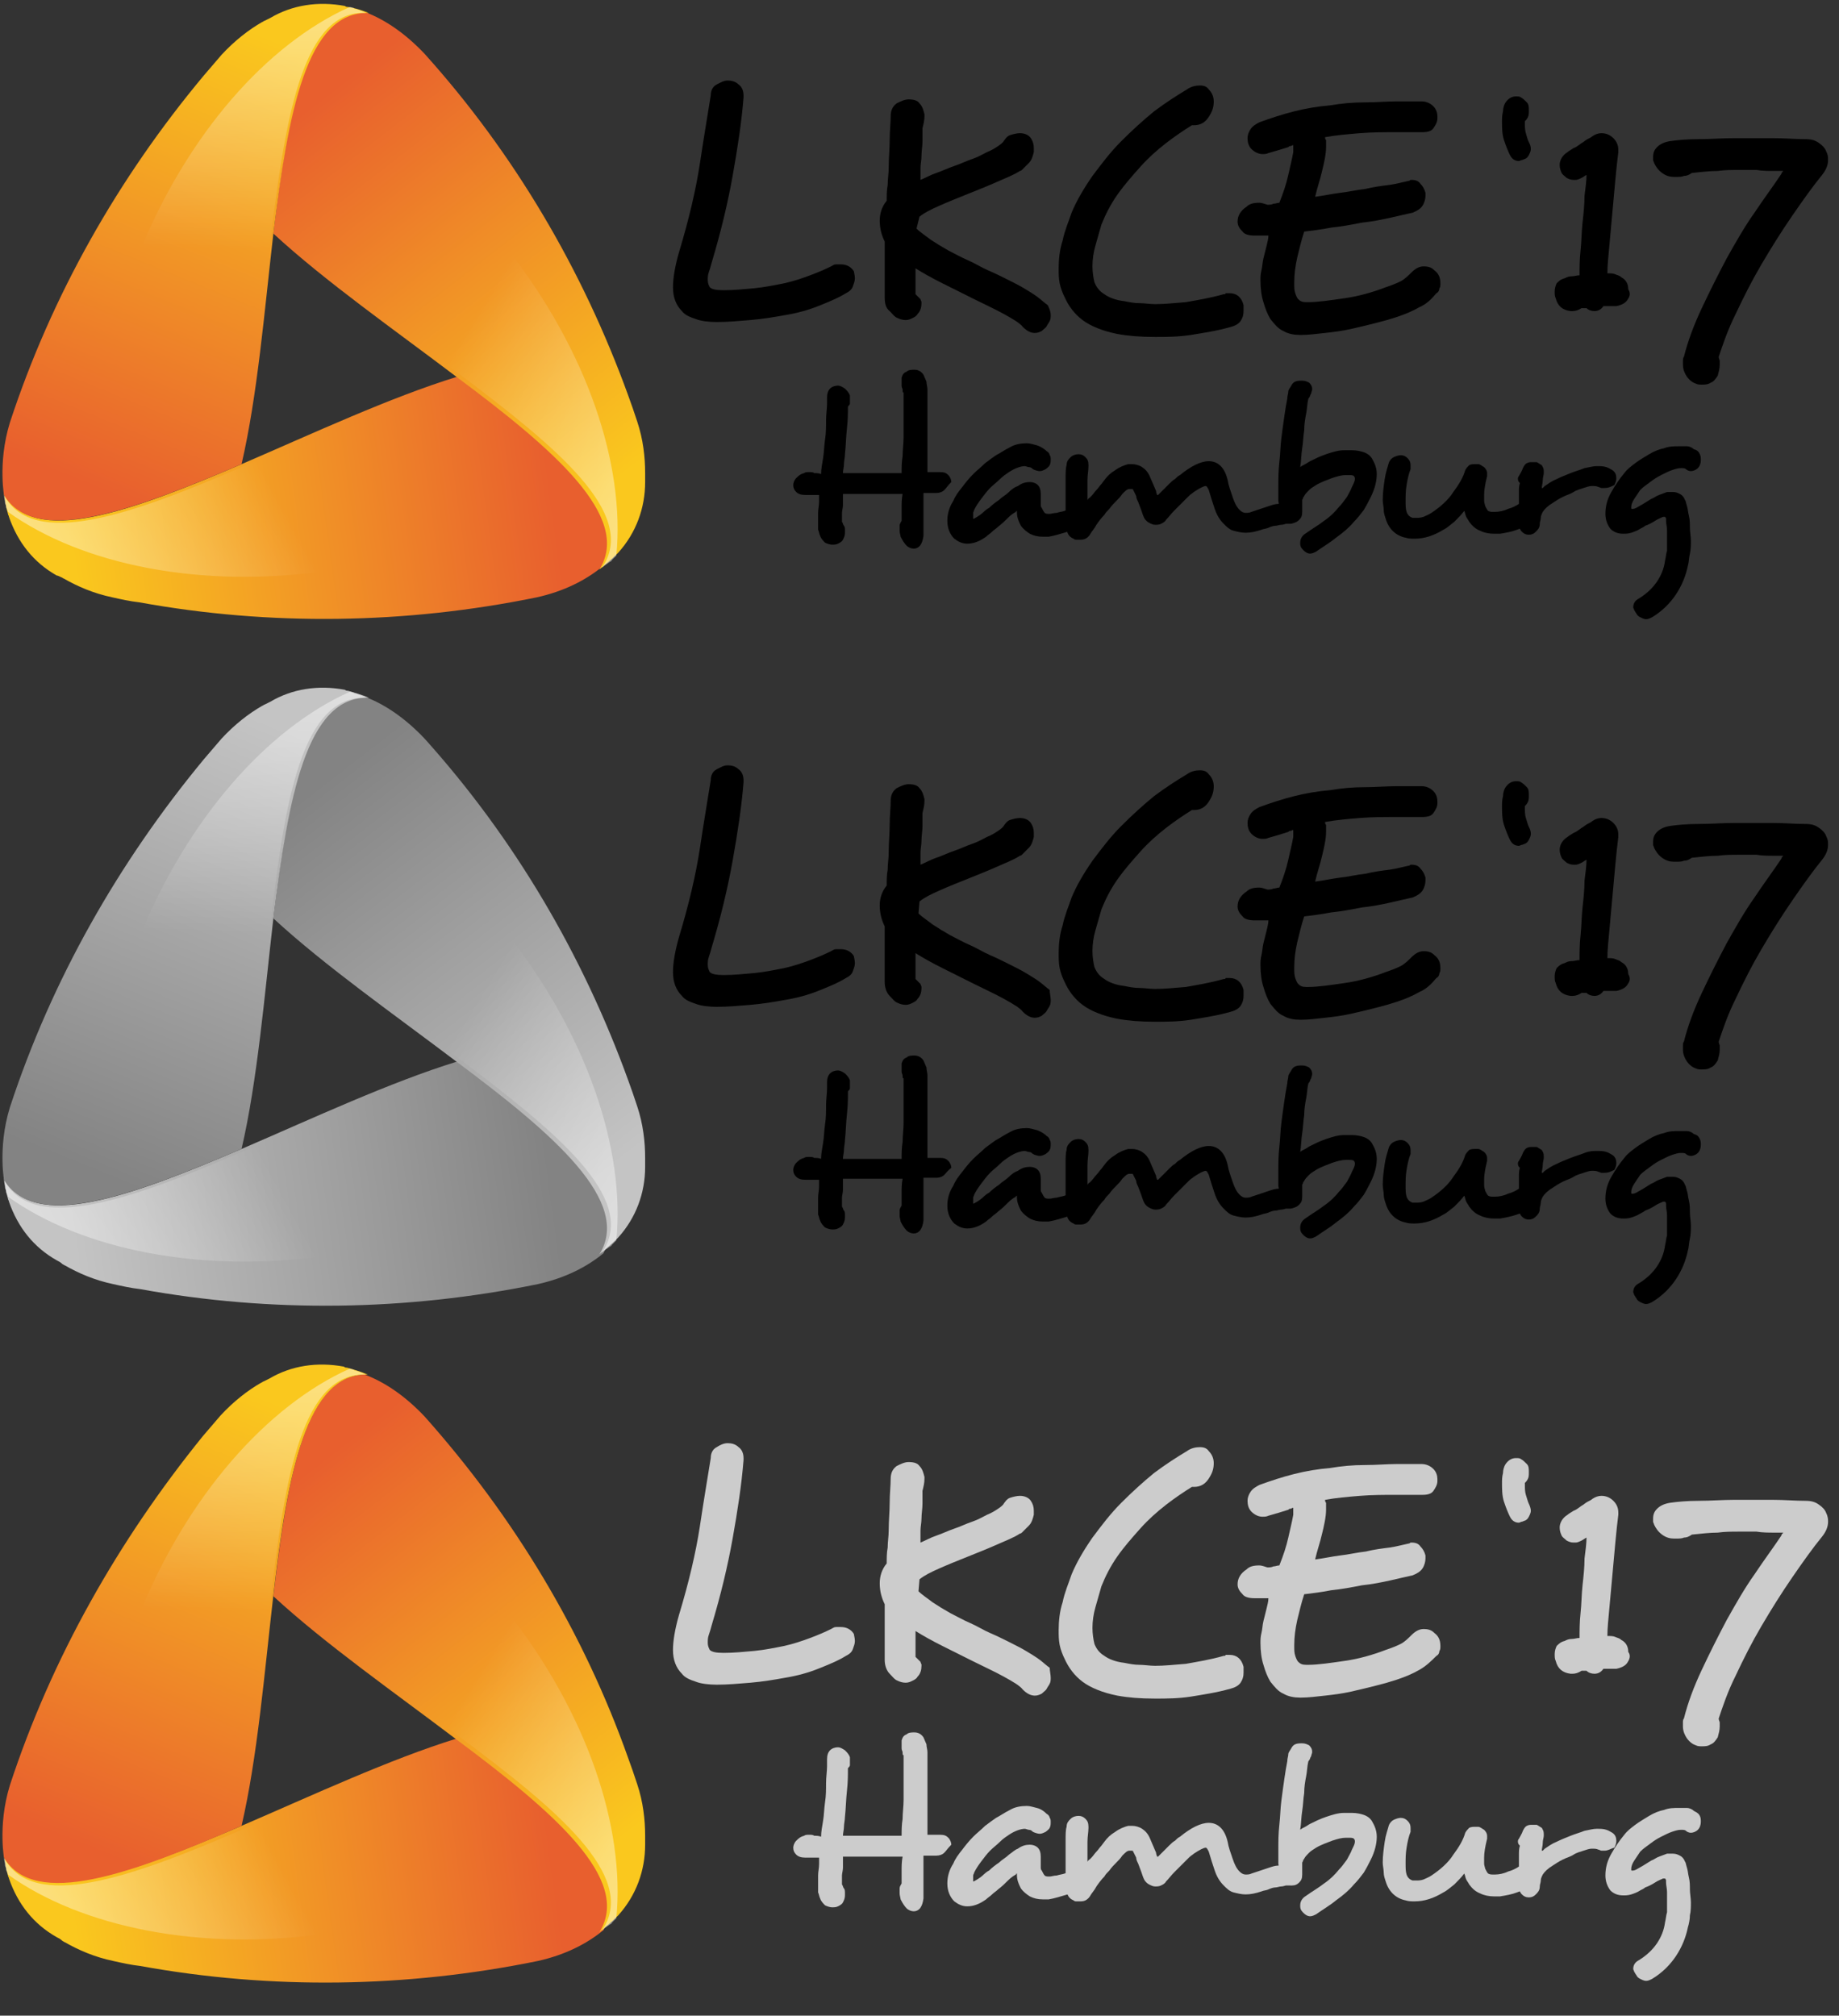 <?xml version="1.0" encoding="utf-8"?>
<!-- Generator: Adobe Illustrator 21.1.0, SVG Export Plug-In . SVG Version: 6.00 Build 0)  -->
<svg version="1.1" id="Ebene_1" xmlns="http://www.w3.org/2000/svg" xmlns:xlink="http://www.w3.org/1999/xlink" x="0px" y="0px"
	 viewBox="0 0 185 202.8" style="enable-background:new 0 0 185 202.8;" xml:space="preserve">
<rect x="0" y="0" width="185" height="202.8" fill="#333333" stroke="none"/>
<style type="text/css">
	.st0{fill:none;}
	.st1{fill:url(#SVGID_1_);}
	.st2{fill:url(#SVGID_2_);}
	.st3{fill:url(#SVGID_3_);}
	.st4{fill:url(#SVGID_4_);}
	.st5{fill:url(#SVGID_5_);}
	.st6{fill:url(#SVGID_6_);}
	.st7{fill:url(#SVGID_7_);}
	.st8{fill:url(#SVGID_8_);}
	.st9{fill:url(#SVGID_9_);}
	.st10{fill:url(#SVGID_10_);}
	.st11{fill:url(#SVGID_11_);}
	.st12{fill:url(#SVGID_12_);}
	.st13{fill:url(#SVGID_13_);}
	.st14{fill:url(#SVGID_14_);}
	.st15{fill:#CCCCCC;}
	.st16{fill:url(#SVGID_15_);}
	.st17{fill:url(#SVGID_16_);}
	.st18{fill:url(#SVGID_17_);}
	.st19{fill:url(#SVGID_18_);}
	.st20{fill:url(#SVGID_19_);}
	.st21{fill:url(#SVGID_20_);}
	.st22{fill:url(#SVGID_21_);}
</style>
<g>
	<path d="M95,49.3c-0.2,0.2-0.5,0.3-0.8,0.3h-1.3c0,0.3,0,0.7,0,1c0,0.3,0,0.7,0,1c0,0.4,0,0.8,0,1.2c0,0.4,0,0.7,0,1.1
		c-0.1,0.8-0.4,1.3-1,1.3c-0.2,0-0.5-0.1-0.7-0.3c-0.2-0.2-0.4-0.5-0.6-0.9c0-0.1-0.1-0.4-0.1-0.6c0-0.2,0-0.3,0-0.5
		c0-0.2,0.1-0.3,0.2-0.5c0-0.5,0-0.9,0-1.3c0-0.4,0-0.9,0.1-1.4c-0.5,0-1,0-1.5,0c-0.5,0-1,0-1.5,0c-0.4,0-0.8,0-1.2,0
		c-0.4,0-0.8,0-1.1,0h-0.7c0,0.2,0,0.4,0,0.6c0,0.2,0,0.3,0,0.5c0,0.3-0.1,0.6-0.1,0.8c0,0.3,0,0.6,0,0.9v0c0.1,0.1,0.1,0.3,0.2,0.4
		c0.1,0.1,0.1,0.3,0.1,0.5v0.2c0,0.3-0.1,0.5-0.2,0.7c-0.1,0.2-0.3,0.3-0.5,0.4c-0.2,0.1-0.4,0.1-0.6,0.1c-0.2,0-0.5-0.1-0.7-0.2
		c-0.2-0.2-0.4-0.4-0.5-0.7v0c-0.1-0.2-0.1-0.4-0.2-0.6c0-0.2,0-0.5,0-0.7c0-0.3,0-0.7,0-1c0-0.4,0.1-0.7,0.1-1.2c0-0.1,0-0.2,0-0.3
		s0-0.2,0-0.3h-0.6c-0.2,0-0.3,0-0.5,0c-0.1,0-0.2,0-0.3,0c-0.4,0-0.7-0.1-0.9-0.3c-0.2-0.2-0.3-0.4-0.3-0.7c0-0.2,0.1-0.5,0.3-0.7
		c0.2-0.2,0.4-0.4,0.8-0.5c0.1-0.1,0.3-0.1,0.5-0.1c0.2,0,0.4,0,0.5,0.1l0,0c0.2,0,0.5,0,0.7,0.1c0-0.5,0.1-1,0.2-1.6
		c0.1-0.6,0.1-1.2,0.2-1.9c0.1-0.6,0.1-1.3,0.1-1.9c0-0.6,0.1-1.2,0.1-1.7v-0.6c0-0.4,0.1-0.7,0.3-0.9c0.2-0.2,0.5-0.3,0.8-0.3h0
		c0.2,0,0.4,0.1,0.7,0.3c0.2,0.2,0.4,0.4,0.5,0.7c0,0,0,0.1,0,0.1c0,0,0,0.1,0,0.4c0,0.1,0,0.2,0,0.3c0,0.1-0.1,0.2-0.2,0.3V41
		c0,0.5,0,1.2-0.1,2.1c-0.1,0.9-0.1,1.7-0.2,2.6c0,0.3-0.1,0.7-0.1,1c0,0.3-0.1,0.6-0.1,0.9c0.4,0,0.8,0,1.3,0c0.4,0,0.9,0,1.4,0
		c0.6,0,1.1,0,1.6,0c0.5,0,1.1,0,1.6,0c0-0.5,0-1.1,0.1-1.7c0-0.6,0.1-1.3,0.1-1.9c0-0.6,0-1.2,0-1.8c0-0.6,0-1.1,0-1.5
		c0-0.2,0-0.3,0-0.5c0-0.2,0-0.3,0-0.5c0,0,0-0.1,0-0.1c0,0,0,0,0-0.1c-0.1,0-0.1-0.1-0.1-0.3v0c0-0.1-0.1-0.2-0.1-0.4
		c0-0.1,0-0.3,0-0.4c0-0.1,0-0.2,0-0.2c0-0.1,0-0.2,0-0.2c0.1-0.3,0.2-0.5,0.5-0.6c0.2-0.2,0.5-0.2,0.8-0.2c0.4,0,0.7,0.2,0.9,0.5
		c0.1,0.2,0.2,0.5,0.3,0.7c0,0.3,0.1,0.5,0.1,0.8c0,0.1,0,0.3,0,0.5c0,0.2,0,0.4,0,0.6c0,0.5,0,1,0,1.6c0,0.6,0,1.2,0,1.8
		c0,0.6,0,1.3,0,1.9c0,0.6,0,1.2,0,1.6c0,0.1,0,0.2,0,0.3h1.3c0.4,0,0.6,0.1,0.8,0.3c0.2,0.2,0.3,0.5,0.3,0.7
		C95.3,48.9,95.2,49.1,95,49.3z"/>
	<path d="M109.8,51.7c0,0.2,0,0.4-0.1,0.6c-0.1,0.2-0.2,0.3-0.4,0.4c-0.5,0.3-1.2,0.6-1.9,0.8c-0.7,0.2-1.3,0.4-1.9,0.5
		c-0.1,0-0.2,0-0.3,0c-0.1,0-0.2,0-0.3,0c-0.5,0-0.9-0.1-1.3-0.3c-0.3-0.2-0.6-0.4-0.9-0.8v0c-0.1-0.2-0.2-0.4-0.3-0.7
		c-0.1-0.3-0.1-0.6-0.1-0.8c0,0-0.1,0-0.1,0.1c-0.2,0.1-0.5,0.3-0.8,0.6c-0.3,0.3-0.6,0.6-1,0.9c-0.2,0.2-0.4,0.3-0.6,0.5
		c-0.2,0.2-0.4,0.3-0.6,0.5c-0.7,0.5-1.3,0.7-1.9,0.7c-0.5,0-0.9-0.2-1.3-0.5c-0.4-0.4-0.7-1-0.7-1.8c0-0.7,0.2-1.4,0.6-2
		c0.2-0.5,0.5-0.9,0.9-1.4c0.3-0.4,0.7-0.9,1.1-1.3c0.4-0.4,0.8-0.7,1.2-1.1c0.4-0.3,0.8-0.6,1.1-0.8c0.4-0.2,0.8-0.5,1.4-0.8
		c0.5-0.3,1.1-0.4,1.7-0.4c0.3,0,0.6,0.1,1,0.2c0.3,0.1,0.7,0.3,1,0.6c0.2,0.1,0.3,0.3,0.3,0.4c0.1,0.1,0.1,0.3,0.1,0.4
		c0,0.2,0,0.4-0.1,0.6c-0.1,0.2-0.3,0.3-0.4,0.4c-0.2,0.1-0.4,0.2-0.6,0.2c-0.2,0-0.5-0.1-0.7-0.2c-0.1-0.1-0.2-0.2-0.4-0.2
		c-0.1,0-0.3-0.1-0.4-0.1c-0.4,0-1,0.2-1.6,0.6c-0.3,0.2-0.6,0.4-0.9,0.7c-0.3,0.3-0.7,0.6-1,0.9c-0.3,0.3-0.6,0.7-0.9,1.1
		c-0.3,0.4-0.5,0.7-0.7,1.1c0,0.1-0.1,0.2-0.1,0.3s0,0.2,0,0.4c0,0.1,0,0.2,0,0.2c0,0,0,0,0,0c0.1,0,0.2-0.1,0.4-0.2l0.3-0.2
		c0.3-0.2,0.5-0.5,0.9-0.7c0.3-0.3,0.7-0.6,1-0.8c0.3-0.3,0.7-0.5,1-0.8s0.6-0.5,0.9-0.6v0c0.4-0.3,0.8-0.4,1.2-0.4
		c0.3,0,0.6,0.1,0.8,0.3c0.2,0.2,0.3,0.5,0.3,0.9v0.4c0,0.2,0,0.4,0,0.6c0,0.2,0,0.3,0.1,0.4c0.1,0.2,0.2,0.4,0.3,0.5
		c0.1,0.1,0.3,0.1,0.4,0.1h0.1c0.2,0,0.4-0.1,0.7-0.1c0.3-0.1,0.5-0.1,0.8-0.2c0.3-0.1,0.5-0.2,0.8-0.3c0.2-0.1,0.5-0.2,0.6-0.3
		c0.2-0.1,0.4-0.1,0.5-0.1c0.3,0,0.6,0.1,0.8,0.4v0C109.7,51.3,109.8,51.5,109.8,51.7z"/>
	<path d="M130.4,52.5c-0.2,0.1-0.4,0.2-0.6,0.2c-0.1,0-0.2,0-0.2,0c0,0,0,0,0,0c0,0-0.1,0-0.2,0c-0.1,0-0.3,0.1-0.5,0.1
		c-0.2,0-0.4,0.1-0.6,0.1c-0.2,0-0.5,0.1-0.7,0.2c-0.2,0.1-0.5,0.1-0.7,0.2c-0.6,0.2-1.1,0.3-1.6,0.3c-0.4,0-0.8-0.1-1.2-0.2
		c-0.4-0.1-0.7-0.4-1-0.7c-0.4-0.4-0.7-0.9-0.9-1.5c-0.2-0.6-0.4-1.2-0.6-1.9c-0.1-0.2-0.2-0.4-0.3-0.4c-0.2,0-0.6,0.2-1.2,0.6
		c-0.1,0.1-0.3,0.2-0.5,0.4c-0.2,0.2-0.4,0.4-0.7,0.7c-0.3,0.3-0.5,0.5-0.8,0.8c-0.3,0.3-0.5,0.6-0.8,0.9c-0.1,0.2-0.3,0.3-0.5,0.4
		c-0.2,0.1-0.4,0.1-0.6,0.1c-0.2,0-0.4-0.1-0.6-0.2c-0.2-0.1-0.4-0.3-0.5-0.5c-0.1-0.2-0.2-0.5-0.3-0.8c-0.1-0.3-0.2-0.5-0.3-0.8h0
		c-0.1-0.2-0.2-0.4-0.2-0.6c-0.1-0.2-0.2-0.4-0.3-0.6v0c0-0.1-0.1-0.1-0.2-0.1c0,0-0.1,0-0.1,0c0,0,0,0-0.1,0
		c-0.2,0-0.4,0.2-0.7,0.5c-0.2,0.3-0.4,0.5-0.6,0.7c-0.2,0.2-0.5,0.5-0.7,0.8c-0.2,0.2-0.4,0.4-0.5,0.6c-0.3,0.3-0.6,0.7-0.8,1
		c-0.2,0.4-0.5,0.7-0.6,0.9c-0.1,0.2-0.3,0.4-0.5,0.5c-0.2,0.1-0.4,0.1-0.6,0.1c-0.1,0-0.2,0-0.3,0c-0.1,0-0.2,0-0.3-0.1h0
		c-0.5-0.2-0.7-0.6-0.7-1.2c0-0.4-0.1-0.9-0.1-1.4c0-0.5,0-1,0-1.5c0-0.7,0-1.3,0-1.9c0-0.6,0-1.1,0.1-1.4c0-0.4,0.2-0.6,0.4-0.8
		c0.2-0.2,0.5-0.3,0.8-0.3h0c0.3,0,0.5,0.1,0.7,0.3c0.2,0.2,0.3,0.4,0.3,0.8v0.1c0,0.4-0.1,0.9-0.1,1.4c0,0.5,0,1,0,1.5v0.5
		c0.1-0.1,0.1-0.2,0.2-0.2c0.1-0.1,0.1-0.1,0.2-0.2c0.2-0.2,0.3-0.4,0.5-0.6c0.2-0.2,0.3-0.4,0.5-0.6l0.3-0.4c0.3-0.4,0.6-0.7,1.1-1
		c0.4-0.3,0.9-0.5,1.3-0.6c0.1,0,0.1,0,0.2,0c0.1,0,0.1,0,0.2,0c0.3,0,0.7,0.1,1,0.3c0.3,0.2,0.6,0.5,0.8,1c0.1,0.2,0.2,0.5,0.3,0.7
		c0.1,0.2,0.2,0.5,0.3,0.7c0,0.2,0.1,0.3,0.1,0.4c0,0,0,0,0,0l0.1,0c0.1-0.1,0.3-0.3,0.5-0.5c0.2-0.2,0.4-0.4,0.6-0.6
		c0.2-0.2,0.4-0.4,0.6-0.5c0.2-0.2,0.3-0.3,0.5-0.4c1.1-0.9,2.1-1.4,2.9-1.4h0c0.9,0,1.6,0.6,1.9,1.9c0.1,0.6,0.3,1.1,0.5,1.7
		c0.2,0.6,0.4,1,0.7,1.3c0.2,0.2,0.4,0.3,0.6,0.3c0.2,0,0.4,0,0.6-0.1c0.3-0.1,0.6-0.2,0.9-0.3c0.3-0.1,0.6-0.2,0.9-0.3
		c0.3-0.1,0.6-0.2,0.9-0.2c0.3-0.1,0.5-0.1,0.7-0.1h0.1c0.2,0,0.4,0,0.6,0.1c0.2,0.1,0.3,0.1,0.4,0.3v0c0.2,0.2,0.3,0.4,0.3,0.7
		c0,0.2-0.1,0.4-0.2,0.6v0C130.7,52.2,130.6,52.3,130.4,52.5z"/>
	<path d="M138.5,47.7c0,0.7-0.2,1.5-0.6,2.3v0c-0.2,0.4-0.4,0.8-0.7,1.3c-0.3,0.4-0.6,0.8-1,1.2c-0.5,0.6-1.1,1.1-1.8,1.6
		c-0.6,0.5-1.3,0.9-2,1.4h0c-0.2,0.1-0.4,0.2-0.6,0.2c-0.3,0-0.6-0.2-0.9-0.6c-0.1-0.2-0.1-0.3-0.1-0.5c0-0.4,0.2-0.7,0.5-0.9
		c0.7-0.5,1.4-0.9,1.9-1.3c0.6-0.4,1.1-0.9,1.5-1.4c0.3-0.3,0.5-0.6,0.8-1c0.2-0.4,0.4-0.7,0.5-1c0.2-0.4,0.3-0.6,0.3-0.8
		c0-0.1,0-0.2-0.1-0.3c-0.1-0.1-0.3-0.1-0.5-0.1c0,0-0.1,0-0.1,0c0,0-0.1,0-0.2,0c-0.4,0-0.8,0.1-1.4,0.3c-0.5,0.2-1.1,0.4-1.6,0.7
		c-0.3,0.2-0.5,0.3-0.7,0.5c-0.2,0.2-0.4,0.4-0.5,0.6c0,0.1-0.1,0.1-0.1,0.1c0,0,0,0.1,0,0.1l-0.1,0.2l0,0c0,0.1,0,0.2,0,0.2
		c0,0.1,0,0.1,0,0.2c0,0.1,0,0.2,0,0.3c0,0.1,0,0.2,0,0.3v0.2c0,0.4-0.1,0.6-0.3,0.8c-0.2,0.2-0.4,0.3-0.7,0.3
		c-0.2,0-0.4-0.1-0.7-0.2c-0.2-0.2-0.4-0.4-0.5-0.8c-0.1-0.3-0.1-0.7-0.2-1.2c0-0.5,0-0.9,0-1.5c0-0.7,0-1.5,0.1-2.4
		c0.1-0.8,0.1-1.6,0.2-2.4c0.1-0.8,0.2-1.5,0.3-2.2c0.1-0.7,0.2-1.3,0.3-1.8c0-0.3,0.1-0.5,0.1-0.7c0-0.2,0.2-0.4,0.3-0.6
		c0.2-0.4,0.5-0.5,1-0.5h0.1c0.3,0,0.5,0.1,0.7,0.2c0.2,0.2,0.3,0.4,0.3,0.6v0.1c0,0.1-0.1,0.3-0.1,0.4c-0.1,0.1-0.1,0.3-0.2,0.4
		c-0.1,0.1-0.1,0.2-0.1,0.2l0,0c-0.1,0.4-0.1,0.9-0.2,1.4c-0.1,0.5-0.2,1.1-0.2,1.7c-0.1,0.6-0.1,1.2-0.2,1.8
		c-0.1,0.6-0.1,1.3-0.2,1.9c0.1-0.1,0.3-0.2,0.5-0.3c0.2-0.1,0.3-0.2,0.5-0.3c0.4-0.2,1-0.5,1.6-0.7c0.6-0.2,1.2-0.4,1.8-0.4h0
		c0.1,0,0.2,0,0.4,0c0.1,0,0.3,0,0.4,0c0.5,0,0.9,0.1,1.2,0.2c0.3,0.1,0.6,0.3,0.8,0.6h0C138.3,46.6,138.5,47.1,138.5,47.7z"/>
	<path d="M154.5,51.8c0,0.2,0,0.3-0.1,0.5c-0.1,0.2-0.2,0.3-0.4,0.4c-0.4,0.2-0.8,0.4-1.4,0.6c-0.5,0.2-1.1,0.3-1.7,0.4
		c-0.1,0-0.2,0-0.3,0c-0.1,0-0.2,0-0.3,0c-0.5,0-1-0.1-1.4-0.3c-0.5-0.2-0.8-0.5-1.1-0.9c-0.1-0.2-0.2-0.3-0.3-0.5
		c-0.1-0.2-0.1-0.4-0.2-0.6c-0.3,0.4-0.6,0.7-1,1.1c-0.4,0.3-0.7,0.6-1.1,0.8c-1,0.6-1.9,0.9-2.9,0.9c-0.3,0-0.6,0-0.9-0.1h0
		c-1-0.2-1.7-0.9-2-1.9c-0.1-0.3-0.2-0.6-0.2-0.9c0-0.3-0.1-0.7-0.1-1c0-0.7,0.1-1.4,0.2-2.1c0.1-0.7,0.3-1.2,0.4-1.6
		c0.1-0.3,0.3-0.5,0.5-0.6c0.2-0.1,0.5-0.2,0.7-0.2c0.3,0,0.5,0.1,0.7,0.3c0.2,0.2,0.3,0.4,0.3,0.7c0,0.1,0,0.1,0,0.2
		c0,0,0,0.1,0,0.2l0,0c-0.2,0.5-0.3,1-0.4,1.6c-0.1,0.6-0.1,1.1-0.1,1.6c0,0.4,0,0.8,0.1,1.1c0.1,0.3,0.3,0.5,0.6,0.6
		c0.1,0,0.3,0,0.4,0c0.2,0,0.4,0,0.7-0.1c0.2-0.1,0.5-0.2,0.8-0.4c0.9-0.6,1.7-1.3,2.2-2.1c0.6-0.8,1-1.5,1.2-2.2
		c0.1-0.2,0.3-0.4,0.4-0.5c0.2-0.1,0.4-0.1,0.6-0.1c0,0,0.1,0,0.1,0c0,0,0.1,0,0.2,0l0,0c0.2,0,0.4,0.2,0.6,0.3
		c0.2,0.2,0.3,0.4,0.3,0.6c0,0,0,0.1,0,0.1s0,0.1,0,0.2v0c-0.2,0.8-0.3,1.4-0.3,1.9c0,0.2,0,0.5,0,0.6c0,0.2,0.1,0.4,0.1,0.5v0
		c0.1,0.2,0.2,0.4,0.3,0.5c0.2,0.1,0.3,0.1,0.5,0.1c0,0,0.1,0,0.1,0c0,0,0.1,0,0.1,0c0.4,0,0.9-0.1,1.3-0.3c0.4-0.1,0.8-0.3,1.1-0.5
		c0.2-0.1,0.4-0.2,0.6-0.2c0.4,0,0.7,0.2,0.9,0.6C154.5,51.5,154.5,51.6,154.5,51.8z"/>
	<path d="M161.4,49.1c-0.1,0-0.2,0-0.3,0c-0.1,0-0.2-0.1-0.3-0.1h0c-0.2-0.1-0.4-0.1-0.5-0.1c0,0-0.1,0-0.1,0c0,0-0.1,0-0.1,0
		c-0.2,0-0.5,0.1-0.8,0.2c-0.3,0.1-0.7,0.2-1,0.4c-0.3,0.2-0.7,0.3-1.1,0.5s-0.7,0.4-1,0.6c-0.5,0.3-0.8,0.6-1,0.9
		c-0.1,0.2-0.2,0.4-0.2,0.6c0,0.2-0.1,0.4-0.1,0.6v0c0,0.4-0.2,0.6-0.4,0.8c-0.2,0.2-0.4,0.3-0.7,0.3c-0.3,0-0.5-0.1-0.7-0.3
		c-0.2-0.2-0.3-0.5-0.3-0.8c0-0.2,0-0.3,0-0.5c0-0.2,0-0.4,0-0.6v-1.1c0-0.4,0-0.7,0-1c0-0.3,0-0.6,0.1-0.9
		c-0.1-0.1-0.2-0.2-0.2-0.4c0-0.1,0-0.2,0.1-0.3c0.1-0.2,0.3-0.5,0.4-0.8v0c0.1-0.2,0.2-0.4,0.4-0.5c0.2-0.1,0.3-0.1,0.5-0.1
		c0,0,0.1,0,0.2,0c0.1,0,0.2,0,0.3,0c0.2,0.1,0.3,0.2,0.5,0.3c0.1,0.2,0.2,0.3,0.2,0.6c0,0,0,0.1,0,0.1c0,0,0,0.1,0,0.1
		c0,0.2-0.1,0.4-0.1,0.7c0,0.3-0.1,0.6-0.1,0.8c0,0,0.1,0,0.1,0c0,0,0,0,0.1-0.1c0,0,0.1-0.1,0.1-0.1c0.3-0.2,0.7-0.5,1.2-0.7
		c0.4-0.2,0.9-0.4,1.4-0.6c0.5-0.2,0.9-0.3,1.4-0.5c0.5-0.1,0.9-0.2,1.2-0.2h0.1c0.3,0,0.6,0,0.9,0.1c0.3,0.1,0.4,0.2,0.6,0.3
		c0.3,0.2,0.4,0.5,0.4,0.8c0,0.3-0.1,0.5-0.2,0.7h0C162,49,161.8,49.1,161.4,49.1z"/>
	<path d="M171,45.7c0.1,0.2,0.1,0.4,0.1,0.6c0,0.3-0.1,0.6-0.3,0.8c-0.2,0.2-0.5,0.3-0.7,0.3c-0.2,0-0.4-0.1-0.5-0.2h0
		c-0.1-0.1-0.3-0.1-0.5-0.1c-0.3,0-0.6,0.1-0.9,0.2c-0.3,0.1-0.7,0.3-1.1,0.5c-0.4,0.2-0.7,0.4-1.1,0.7c-0.4,0.3-0.7,0.5-1,0.8h0
		c-0.2,0.3-0.4,0.6-0.6,0.9c-0.2,0.3-0.3,0.6-0.3,0.8v0.1c0,0.1,0,0.1,0.1,0.1c0.1,0,0.2,0,0.4-0.1c0.2-0.1,0.5-0.3,0.7-0.4
		c0.3-0.2,0.5-0.3,0.8-0.5c0.3-0.1,0.5-0.3,0.8-0.4s0.5-0.2,0.8-0.3c0.1,0,0.2,0,0.3,0c0.1,0,0.2,0,0.3,0c0.3,0,0.5,0.1,0.7,0.2
		c0.2,0.1,0.4,0.3,0.5,0.6c0.1,0.1,0.1,0.3,0.2,0.6c0.1,0.3,0.1,0.6,0.2,1c0.1,0.4,0.1,0.8,0.1,1.2c0,0.4,0.1,0.9,0.1,1.3
		c0,0.4,0,0.9-0.1,1.3s-0.1,0.9-0.2,1.2c-0.2,1-0.6,2-1.2,2.9c-0.6,0.9-1.4,1.7-2.4,2.3l0,0c-0.2,0.1-0.4,0.2-0.6,0.2
		c-0.2,0-0.4-0.1-0.6-0.2c-0.2-0.1-0.3-0.2-0.4-0.4c-0.1-0.1-0.1-0.2-0.2-0.3c0-0.1-0.1-0.2-0.1-0.3c0-0.4,0.2-0.7,0.6-0.9
		c0.8-0.5,1.4-1.1,1.8-1.7s0.7-1.3,0.8-2.1c0.1-0.4,0.1-0.7,0.2-1c0-0.3,0-0.6,0-0.9c0-0.4,0-0.7,0-1.1c0-0.4-0.1-0.7-0.1-1
		c0,0,0-0.1,0-0.1c0,0,0-0.1,0-0.1c0-0.1-0.1-0.2-0.1-0.2c0,0-0.1,0-0.2,0c-0.2,0.1-0.5,0.2-0.8,0.4c-0.3,0.2-0.7,0.4-1,0.5
		c-0.1,0.1-0.3,0.2-0.5,0.3h0c-0.3,0.2-0.6,0.3-0.9,0.4c-0.3,0.1-0.6,0.1-0.8,0.1c-0.6,0-1-0.2-1.3-0.5c-0.3-0.4-0.5-0.9-0.5-1.5
		c0-0.8,0.2-1.5,0.6-2.2c0.4-0.7,0.8-1.3,1.3-1.9c0.3-0.4,0.7-0.7,1.1-1c0.4-0.3,0.9-0.6,1.4-0.9c0.5-0.3,1-0.5,1.5-0.6
		c0.5-0.2,1-0.2,1.5-0.2c0.3,0,0.5,0,0.8,0c0.2,0,0.5,0.1,0.7,0.3v0C170.8,45.3,170.9,45.5,171,45.7z"/>
</g>
<path d="M86,28c0,0.3-0.1,0.5-0.2,0.8c-0.1,0.3-0.3,0.5-0.7,0.7c-0.8,0.5-1.8,0.9-2.8,1.3c-1,0.4-2.1,0.7-3.3,0.9
	c-1.1,0.2-2.3,0.4-3.5,0.5c-1.2,0.1-2.3,0.2-3.4,0.2c-0.8,0-1.6-0.1-2.1-0.3c-0.6-0.2-1.1-0.4-1.4-0.8c-0.6-0.6-0.9-1.4-0.9-2.4
	c0-0.9,0.2-2.1,0.6-3.5c1-3.3,1.7-6.3,2.1-8.9c0.4-2.7,0.8-5,1.1-6.9c0-0.5,0.2-0.9,0.6-1.1s0.7-0.4,1.1-0.4c0.4,0,0.8,0.1,1.1,0.4
	c0.3,0.2,0.5,0.6,0.5,1.1v0.2c-0.2,2.5-0.6,5.1-1.1,7.9c-0.5,2.8-1.2,5.7-2.1,8.7c-0.1,0.4-0.2,0.7-0.3,1c-0.1,0.3-0.1,0.5-0.1,0.8
	c0,0.3,0.1,0.5,0.2,0.7c0.2,0.2,0.6,0.3,1.4,0.3c1,0,2-0.1,3.1-0.2c1-0.1,2-0.3,3-0.5c0.9-0.2,1.8-0.5,2.6-0.8
	c0.8-0.3,1.5-0.6,2.1-0.9c0.2-0.1,0.3-0.2,0.5-0.2c0.2,0,0.3,0,0.5,0c0.5,0,1,0.2,1.3,0.7l0,0C85.9,27.4,86,27.7,86,28z"/>
<path d="M105.7,31.7c0,0.2,0,0.4-0.1,0.6c-0.1,0.2-0.2,0.3-0.3,0.5c-0.1,0.2-0.3,0.3-0.5,0.5c-0.2,0.1-0.4,0.2-0.7,0.2
	c-0.4,0-0.8-0.2-1.2-0.6c-0.3-0.4-1-0.8-1.9-1.3c-0.9-0.5-2-1-3.2-1.6c-1-0.5-2-1-3-1.5c-1-0.5-1.9-1-2.7-1.5c0,0.3,0,0.5,0,0.7
	c0,0.2,0,0.4,0,0.6c0,0.2,0,0.4,0,0.6c0,0.2,0,0.4,0,0.7c0.1,0.1,0.2,0.2,0.3,0.3c0.1,0.1,0.2,0.2,0.2,0.2h0c0,0.1,0.1,0.2,0.1,0.3
	c0,0,0,0.1,0,0.1c0,0.4-0.1,0.8-0.4,1.1c-0.1,0.2-0.3,0.3-0.5,0.4c-0.2,0.1-0.4,0.2-0.7,0.2c-0.3,0-0.6-0.1-0.8-0.2
	c-0.3-0.1-0.5-0.4-0.8-0.7C89.1,31,89,30.5,89,29.9v-5.6c-0.3-0.6-0.5-1.3-0.5-2.1c0-0.7,0.2-1.4,0.7-2c0-0.5,0-1.1,0.1-1.6
	c0-0.6,0.1-1.1,0.1-1.7c0-1,0.1-1.9,0.1-2.8s0.1-1.7,0.1-2.4c0-0.6,0.2-1,0.6-1.3c0.4-0.2,0.8-0.4,1.2-0.4c0.5,0,0.9,0.1,1.1,0.4
	c0.3,0.3,0.4,0.7,0.5,1.1v0.2c0,0.4-0.1,0.8-0.2,1.2c0,0.4,0,0.8,0,1.3c0,0.5-0.1,1-0.1,1.5c0,0.4-0.1,0.8-0.1,1.2
	c0,0.4,0,0.8,0,1.2c0.5-0.2,1-0.5,1.6-0.7c0.6-0.2,1.2-0.5,1.8-0.7c0.6-0.2,1.2-0.5,1.8-0.7c0.6-0.2,1.1-0.5,1.5-0.7
	c0.5-0.2,0.8-0.4,1.1-0.6s0.4-0.3,0.5-0.4c0.2-0.3,0.4-0.6,0.7-0.7c0.3-0.1,0.7-0.2,1-0.2c0.5,0,0.9,0.2,1.1,0.5
	c0.2,0.3,0.3,0.6,0.3,1c0,0,0,0.1,0,0.2c0,0.1,0,0.1,0,0.2c-0.1,0.4-0.2,0.8-0.5,1.1c-0.3,0.3-0.5,0.5-0.7,0.7c0,0-0.1,0.1-0.2,0.1
	c-0.6,0.4-1.4,0.7-2.3,1.1c-0.9,0.4-1.9,0.8-2.9,1.2c-1,0.4-2,0.8-2.9,1.2c-0.9,0.4-1.5,0.7-2,1.1L92.2,23c0.4,0.4,0.9,0.7,1.4,1.1
	c0.6,0.4,1.1,0.7,1.8,1.1c0.6,0.3,1.3,0.7,2,1c0.7,0.3,1.3,0.7,2,1c0.7,0.3,1.3,0.6,1.9,0.9c0.6,0.3,1.2,0.6,1.7,0.9
	c0.5,0.3,1,0.6,1.4,0.9c0.4,0.3,0.7,0.6,1,0.8v0C105.6,31.1,105.7,31.4,105.7,31.7z"/>
<path d="M125.1,31c0,0.1,0,0.2,0,0.3c0,0.4-0.1,0.7-0.3,1c-0.2,0.3-0.6,0.5-1,0.6c-1.4,0.4-2.8,0.6-4,0.8c-1.3,0.2-2.5,0.2-3.6,0.2
	c-1.5,0-2.7-0.1-3.8-0.3c-1.5-0.3-2.7-0.8-3.5-1.4s-1.4-1.4-1.8-2.3c-0.2-0.4-0.4-0.9-0.5-1.4c-0.1-0.5-0.1-1-0.1-1.5
	c0-0.9,0.1-1.9,0.4-2.8c0.2-1,0.6-1.9,0.9-2.8c0.5-1.2,1.2-2.4,2.1-3.7c0.9-1.2,1.8-2.4,2.9-3.5c1.1-1.1,2.2-2.1,3.3-3
	c1.2-0.9,2.3-1.6,3.3-2.2c0.4-0.3,0.9-0.4,1.3-0.4c0.4,0,0.7,0.1,0.9,0.4c0.3,0.3,0.5,0.7,0.5,1.2c0,0.5-0.1,0.9-0.4,1.4h0
	c-0.4,0.7-0.9,1-1.6,1c-0.1,0-0.2,0-0.2,0c-0.8,0.5-1.7,1.1-2.6,1.8c-0.9,0.7-1.8,1.5-2.6,2.4c-0.8,0.9-1.6,1.8-2.3,2.8
	c-0.7,1-1.2,2-1.6,3c-0.2,0.7-0.4,1.4-0.6,2.1c-0.2,0.7-0.3,1.4-0.3,2.1c0,0.6,0.1,1.2,0.2,1.6c0.2,0.5,0.5,0.9,1,1.2
	c0.4,0.3,1.1,0.6,2,0.7c0.5,0.1,1,0.2,1.5,0.2c0.5,0,1.1,0.1,1.6,0.1c0.9,0,1.9-0.1,3.1-0.2c1.1-0.2,2.4-0.4,3.8-0.8
	c0.1,0,0.2,0,0.2-0.1c0.1,0,0.2,0,0.4,0c0.7,0,1.2,0.4,1.4,1.2l0,0C125.1,30.8,125.1,30.9,125.1,31z"/>
<path d="M142.8,30.9c-0.7,0.4-1.4,0.7-2.3,1c-0.6,0.2-1.3,0.4-2.1,0.6c-0.8,0.2-1.6,0.4-2.5,0.6c-0.9,0.2-1.7,0.3-2.6,0.4
	c-0.9,0.1-1.7,0.2-2.4,0.2h-0.1c-0.6,0-1.2-0.1-1.7-0.4c-0.5-0.2-0.9-0.7-1.3-1.2v0c-0.3-0.5-0.5-1-0.7-1.7
	c-0.2-0.6-0.3-1.4-0.3-2.2c0-0.3,0-0.6,0.1-1c0.1-0.4,0.1-0.8,0.2-1.2c0.1-0.4,0.2-0.8,0.3-1.2c0.1-0.4,0.2-0.8,0.2-1.1
	c-0.1,0-0.3,0-0.5,0c-0.1,0-0.3,0-0.4,0c-0.2,0-0.3,0-0.4,0h-0.1c-0.5,0-1-0.1-1.2-0.4c-0.3-0.3-0.5-0.6-0.5-1
	c0-0.6,0.3-1.1,0.9-1.5h0c0.3-0.3,0.7-0.4,1.3-0.4c0.2,0,0.5,0.1,0.8,0.2c0.2,0,0.4,0,0.6-0.1c0.2,0,0.4-0.1,0.6-0.1
	c0.4-1,0.7-1.9,0.9-2.8c0.2-0.9,0.4-1.7,0.5-2.3c0-0.1,0-0.1,0-0.2c0-0.1,0-0.2,0-0.3v-0.2c-0.1,0-0.2,0.1-0.3,0.1s-0.1,0-0.2,0.1
	c-0.6,0.2-1.3,0.4-2,0.6l0,0c-0.2,0.1-0.4,0.1-0.6,0.1c-0.4,0-0.8-0.2-1.1-0.5c-0.3-0.3-0.4-0.7-0.4-1.1c0-0.3,0.1-0.6,0.3-0.9
	c0.2-0.3,0.5-0.5,0.9-0.7c1.1-0.4,2.3-0.8,3.5-1.1s2.4-0.5,3.6-0.6c1.2-0.2,2.3-0.3,3.5-0.3s2.2-0.1,3.2-0.1c0.4,0,0.9,0,1.3,0
	c0.4,0,0.8,0,1.2,0c0.5,0,0.9,0.2,1.2,0.5c0.3,0.3,0.4,0.7,0.4,1v0.2c0,0.4-0.2,0.7-0.4,1c-0.2,0.3-0.6,0.4-1.1,0.4h-0.2
	c-0.4,0-0.8,0-1.2,0c-0.4,0-0.8,0-1.2,0c-1.2,0-2.5,0-3.7,0.1c-1.2,0.1-2.4,0.2-3.5,0.4c0,0.1,0,0.2,0.1,0.3c0,0.1,0,0.2,0,0.3
	c0,0.1,0,0.1,0,0.2c0,0.1,0,0.2,0,0.2c0,0.7-0.2,1.6-0.4,2.4c-0.2,0.9-0.5,1.7-0.7,2.6c0.8-0.1,1.7-0.3,2.5-0.4
	c0.9-0.1,1.7-0.3,2.6-0.4c0.8-0.2,1.6-0.3,2.4-0.4c0.7-0.1,1.4-0.3,1.9-0.4l0,0c0.1,0,0.2-0.1,0.2-0.1c0,0,0.1,0,0.1,0
	c0.4,0,0.7,0.1,0.9,0.4c0.2,0.2,0.4,0.5,0.5,0.9c0,0,0,0.1,0,0.1c0,0.1,0,0.1,0,0.2c0,0.3-0.1,0.7-0.3,1c-0.2,0.3-0.5,0.5-1,0.7
	c-0.5,0.1-1.3,0.3-2.2,0.5c-0.9,0.2-1.9,0.4-2.9,0.5c-1,0.2-2.1,0.4-3.1,0.5c-1,0.2-1.9,0.3-2.7,0.4c-0.3,0.9-0.5,1.8-0.7,2.6
	c-0.2,0.9-0.3,1.7-0.3,2.5v0.2c0,0.3,0,0.6,0.1,0.9c0.1,0.3,0.2,0.5,0.3,0.6c0.2,0.2,0.4,0.3,0.8,0.3h0.2c1,0,2.3-0.2,3.7-0.4
	c1.4-0.2,2.8-0.6,4.1-1.1c0.6-0.2,1.1-0.4,1.5-0.6c0.4-0.2,0.8-0.6,1.1-0.9c0.4-0.4,0.8-0.6,1.2-0.6c0.5,0,0.8,0.1,1.1,0.4h0
	c0.4,0.3,0.6,0.7,0.6,1.3c0,0.2,0,0.4-0.1,0.5c0,0.2-0.1,0.4-0.3,0.5v0C144,30.1,143.5,30.6,142.8,30.9z"/>
<path d="M154,15c0,0.2-0.1,0.4-0.2,0.6c-0.1,0.2-0.2,0.3-0.4,0.4c-0.1,0-0.2,0.1-0.3,0.1c-0.1,0-0.2,0.1-0.3,0.1
	c-0.4,0-0.7-0.2-0.9-0.6c-0.2-0.4-0.4-0.9-0.6-1.5c-0.2-0.6-0.2-1.3-0.2-1.9c0-0.3,0-0.6,0.1-1c0-0.3,0.1-0.6,0.2-0.8
	c0.3-0.5,0.7-0.7,1.1-0.7c0.2,0,0.4,0,0.5,0.1c0.2,0.1,0.4,0.3,0.6,0.5c0.2,0.2,0.2,0.5,0.2,0.8c0,0.3,0,0.5-0.1,0.7
	c-0.1,0.2-0.2,0.3-0.3,0.4v0.2c0,0.3,0,0.7,0.1,1c0.1,0.4,0.2,0.7,0.3,0.9v0C153.9,14.5,154,14.7,154,15z"/>
<path d="M163.7,30.2c-0.2,0.3-0.6,0.5-1.1,0.6c-0.1,0-0.2,0-0.4,0c-0.1,0-0.2,0-0.3,0h-0.6c-0.2,0.3-0.5,0.5-0.9,0.5
	c-0.3,0-0.6-0.1-0.8-0.3c0,0-0.1,0-0.2,0c-0.1,0-0.2,0-0.3,0c-0.3,0.2-0.6,0.3-0.9,0.3h-0.2c-0.8-0.1-1.3-0.5-1.5-1.3l0,0
	c-0.1-0.2-0.1-0.4-0.1-0.7c0-0.3,0.1-0.6,0.2-0.8c0.2-0.2,0.4-0.4,0.8-0.5c0.2-0.1,0.4-0.2,0.7-0.2c0.3,0,0.5-0.1,0.8-0.1
	c0-0.7,0-1.6,0.1-2.5c0.1-0.9,0.1-1.9,0.2-2.8c0.1-0.9,0.2-1.8,0.2-2.7c0.1-0.8,0.2-1.5,0.2-2.1c-0.2,0.1-0.3,0.2-0.5,0.3
	c-0.2,0.1-0.4,0.2-0.6,0.2c0,0-0.1,0-0.1,0s0,0-0.1,0c-0.3,0-0.5-0.1-0.7-0.2c-0.2-0.2-0.4-0.3-0.5-0.5c-0.1-0.2-0.2-0.5-0.2-0.8
	c0-0.5,0.3-1,0.8-1.3h0c0.1-0.1,0.3-0.2,0.6-0.4c0.3-0.1,0.5-0.3,0.8-0.5c0.2-0.1,0.4-0.3,0.6-0.4c0.2-0.1,0.4-0.2,0.5-0.3
	c0.3-0.2,0.6-0.3,0.9-0.3c0.5,0,0.9,0.2,1.2,0.5c0.4,0.4,0.5,0.8,0.5,1.2v0.2c-0.1,0.8-0.2,1.7-0.3,2.8c-0.1,1.1-0.2,2.2-0.3,3.3
	c-0.1,1.1-0.2,2.2-0.3,3.3c-0.1,1.1-0.2,2-0.2,2.8c0.3,0,0.6,0,0.8,0.1c0.2,0.1,0.4,0.1,0.6,0.3h0c0.4,0.2,0.7,0.6,0.7,1.2
	C164.1,29.6,163.9,29.9,163.7,30.2z"/>
<path d="M183.9,16.1c0,0.5-0.2,1-0.6,1.5v0c-0.9,1.1-1.9,2.5-3,4.1c-1.1,1.6-2.1,3.2-3.1,4.9c-1,1.7-1.8,3.3-2.6,5
	c-0.8,1.6-1.3,3.1-1.7,4.3c0,0.2,0.1,0.3,0.1,0.4c0,0.1,0,0.3,0,0.4c0,0.4-0.1,0.7-0.2,1.1c-0.2,0.3-0.4,0.6-0.7,0.7
	c-0.3,0.2-0.6,0.2-0.9,0.2c-0.2,0-0.4,0-0.6-0.1c-0.3-0.1-0.6-0.3-0.9-0.7c-0.2-0.3-0.4-0.7-0.4-1.2c0-0.1,0-0.2,0-0.4
	c0-0.1,0-0.3,0.1-0.4c0.4-1.6,1-3.2,1.8-4.9s1.6-3.3,2.5-5c0.9-1.6,1.8-3.2,2.8-4.6c1-1.5,1.9-2.7,2.7-3.9l0,0
	c0-0.1,0.1-0.2,0.2-0.3h-0.9c-0.6,0-1.2,0-1.8-0.1c-0.6,0-1.1,0-1.8,0c-0.7,0-1.4,0-2.1,0.1c-0.8,0-1.6,0.1-2.6,0.2
	c-0.3,0.2-0.5,0.3-0.8,0.3c-0.2,0.1-0.5,0.1-0.8,0.1h-0.2c-0.4,0-0.8-0.1-1.2-0.4c-0.4-0.3-0.6-0.6-0.8-1c0-0.1-0.1-0.2-0.1-0.3
	c0-0.1,0-0.2,0-0.3c0-0.4,0.1-0.7,0.4-1c0.3-0.3,0.7-0.5,1.3-0.6c0.7-0.1,1.7-0.2,2.9-0.2c1.2,0,2.4-0.1,3.6-0.1c1.3,0,2.5,0,3.8,0
	c1.2,0,2.3,0.1,3.3,0.1c0.6,0,1,0.1,1.4,0.4c0.3,0.2,0.6,0.5,0.7,0.8C183.9,15.6,183.9,15.8,183.9,16.1z"/>
<g>
	<path class="st0" d="M46,38c-6.3-4.7-13.3-9.6-18.4-14.4c-0.9,7.8-1.6,16.3-3.2,23.2C31.5,43.7,39.2,40,46,38z"/>
	<linearGradient id="SVGID_1_" gradientUnits="userSpaceOnUse" x1="-11.35" y1="49.779" x2="39.3" y2="49.779">
		<stop  offset="0.285" style="stop-color:#E85F2E"/>
		<stop  offset="1" style="stop-color:#FAC81E"/>
	</linearGradient>
	<path class="st1" d="M14.3,49.8C14.3,49.8,14.3,49.8,14.3,49.8C14.2,49.8,14.2,49.8,14.3,49.8C14.2,49.8,14.2,49.8,14.3,49.8z"/>
	<linearGradient id="SVGID_2_" gradientUnits="userSpaceOnUse" x1="55.282" y1="48.375" x2="7.208" y2="55">
		<stop  offset="0" style="stop-color:#E85F2E"/>
		<stop  offset="1" style="stop-color:#FAC81E"/>
	</linearGradient>
	<path class="st2" d="M46,37.9c-6.8,2.1-14.5,5.7-21.7,8.8c-11.2,4.8-21,8.4-23.9,2.9c0.1,0.8,0.2,1.4,0.4,2.1
		c0,0.1,0.1,0.2,0.1,0.3c0.9,2.6,2.5,4.6,4.8,5.9C5.8,57.9,6,58,6.2,58.1c0.1,0,0.1,0.1,0.2,0.1c1.4,0.8,3,1.5,4.9,1.9
		c0.9,0.2,1.8,0.4,2.7,0.5c0,0,0,0,0,0c13.2,2.4,26.8,2.2,40-0.5c2.7-0.6,4.9-1.7,6.6-3.1C63.5,51.7,55.6,45,46,37.9z"/>
	
		<linearGradient id="SVGID_3_" gradientUnits="userSpaceOnUse" x1="622.32" y1="-635.875" x2="621.624" y2="-608.886" gradientTransform="matrix(-0.5 -0.866 0.866 -0.5 865.838 283.501)">
		<stop  offset="0" style="stop-color:#FFFFFF;stop-opacity:0.5"/>
		<stop  offset="1" style="stop-color:#FFFFFF;stop-opacity:0"/>
	</linearGradient>
	<path class="st3" d="M24.3,47c-11.1,4.8-21,8.3-23.9,2.8c0,0,0,0,0,0c0,0.3,0.1,0.5,0.1,0.8c0,0.1,0.1,0.2,0.1,0.3
		c0,0.1,0,0.2,0.1,0.3c0,0.1,0.1,0.2,0.1,0.3c7.4,5.3,19.4,7.8,32.3,5.9c9.7-1.4,18.2-5,24.1-9.8c-2.8-3-6.8-6.2-11.2-9.4
		C39.2,40.3,31.5,43.9,24.3,47z"/>
	
		<linearGradient id="SVGID_4_" gradientUnits="userSpaceOnUse" x1="425.361" y1="-338.9" x2="377.265" y2="-332.272" gradientTransform="matrix(-0.5 -0.866 0.866 -0.5 538.115 209.087)">
		<stop  offset="0" style="stop-color:#E85F2E"/>
		<stop  offset="1" style="stop-color:#FAC81E"/>
	</linearGradient>
	<path class="st4" d="M27.5,23.5c5.2,4.8,12.2,9.7,18.4,14.4c9.8,7.3,17.7,14.1,14.4,19.4c0.6-0.5,1.2-1,1.7-1.5
		c0.1-0.1,0.1-0.1,0.2-0.2c1.8-2,2.7-4.5,2.7-7.1c0-0.2,0-0.5,0-0.7c0-0.1,0-0.1,0-0.2c0-1.6-0.2-3.4-0.8-5.2
		c-0.3-0.9-0.6-1.8-0.9-2.6c0,0,0,0,0,0C58.6,27.1,51.7,15.4,42.7,5.4c-1.9-2-3.9-3.4-6-4.2C30.7,1.4,28.9,11.6,27.5,23.5z"/>
	
		<linearGradient id="SVGID_5_" gradientUnits="userSpaceOnUse" x1="773.193" y1="-121.876" x2="772.498" y2="-94.908" gradientTransform="matrix(-0.5 0.866 -0.866 -0.5 350.855 -682.964)">
		<stop  offset="0" style="stop-color:#FFFFFF;stop-opacity:0.5"/>
		<stop  offset="1" style="stop-color:#FFFFFF;stop-opacity:0"/>
	</linearGradient>
	<path class="st5" d="M46.3,37.7C56,45,64,51.6,60.7,56.9c0,0-0.2,0.2-0.1,0.2c0.2-0.2,0.5-0.4,0.8-0.6c0.1,0,0.1-0.1,0.2-0.2
		c0.1-0.1,0.1-0.1,0.1-0.1c0.1-0.1,0.2-0.2,0.3-0.3c0.9-9.1-2.9-20.6-11-30.9c-6.1-7.7-13.4-13.2-20.5-16c-1.2,3.9-1.9,9-2.6,14.4
		C33,28.2,40,33,46.3,37.7z"/>
	
		<linearGradient id="SVGID_6_" gradientUnits="userSpaceOnUse" x1="576.191" y1="175.112" x2="528.091" y2="181.74" gradientTransform="matrix(-0.5 0.866 -0.866 -0.5 450.273 -361.94)">
		<stop  offset="0" style="stop-color:#E85F2E"/>
		<stop  offset="1" style="stop-color:#FAC81E"/>
	</linearGradient>
	<path class="st6" d="M24.3,46.7c1.6-6.9,2.3-15.4,3.2-23.2C29,11.4,30.8,1.1,37.1,1.3C36.3,1,35.7,0.8,35,0.7c-0.1,0-0.2,0-0.3-0.1
		c-2.7-0.5-5.3-0.1-7.5,1.2C27,1.9,26.8,2,26.6,2.1c-0.1,0-0.1,0.1-0.2,0.1c-1.4,0.8-2.8,1.9-4.1,3.3c-0.6,0.7-1.2,1.4-1.8,2.1
		c0,0,0,0,0,0C11.9,17.9,5.2,29.7,1,42.5c-1.3,4.2-0.5,7.8-0.6,7.3C3.5,55,13.3,51.4,24.3,46.7z"/>
	
		<linearGradient id="SVGID_7_" gradientUnits="userSpaceOnUse" x1="252.311" y1="-248.576" x2="251.615" y2="-221.597" gradientTransform="matrix(1 0 0 1 -228.306 246.61)">
		<stop  offset="0" style="stop-color:#FFFFFF;stop-opacity:0.5"/>
		<stop  offset="1" style="stop-color:#FFFFFF;stop-opacity:0"/>
	</linearGradient>
	<path class="st7" d="M27.3,23.4C28.8,11.3,30.6,1,36.8,1.3c0,0-0.4-0.2-0.7-0.3c-0.1,0-0.2-0.1-0.3-0.1c-0.1,0-0.2,0-0.2-0.1
		c-0.1,0-0.3-0.1-0.4-0.1c-8.3,3.7-16.4,12.8-21.3,25c-3.6,9.1-4.7,18.2-3.6,25.8c4-0.9,8.8-2.8,13.8-5
		C25.7,39.6,26.4,31.1,27.3,23.4z"/>
</g>
<g>
	<path d="M95,118.2c-0.2,0.2-0.5,0.3-0.8,0.3h-1.3c0,0.3,0,0.7,0,1c0,0.3,0,0.7,0,1c0,0.4,0,0.8,0,1.2c0,0.4,0,0.7,0,1.1
		c-0.1,0.8-0.4,1.3-1,1.3c-0.2,0-0.5-0.1-0.7-0.3c-0.2-0.2-0.4-0.5-0.6-0.9c0-0.1-0.1-0.4-0.1-0.6c0-0.2,0-0.3,0-0.5
		c0-0.2,0.1-0.3,0.2-0.5c0-0.5,0-0.9,0-1.3c0-0.4,0-0.9,0.1-1.4c-0.5,0-1,0-1.5,0c-0.5,0-1,0-1.5,0c-0.4,0-0.8,0-1.2,0
		c-0.4,0-0.8,0-1.1,0h-0.7c0,0.2,0,0.4,0,0.6c0,0.2,0,0.3,0,0.5c0,0.3-0.1,0.6-0.1,0.8c0,0.3,0,0.6,0,0.9v0c0.1,0.1,0.1,0.3,0.2,0.4
		c0.1,0.1,0.1,0.3,0.1,0.5v0.2c0,0.3-0.1,0.5-0.2,0.7c-0.1,0.2-0.3,0.3-0.5,0.4c-0.2,0.1-0.4,0.1-0.6,0.1c-0.2,0-0.5-0.1-0.7-0.2
		c-0.2-0.2-0.4-0.4-0.5-0.7v0c-0.1-0.2-0.1-0.4-0.2-0.6c0-0.2,0-0.5,0-0.7c0-0.3,0-0.7,0-1c0-0.4,0.1-0.7,0.1-1.2c0-0.1,0-0.2,0-0.3
		s0-0.2,0-0.3h-0.6c-0.2,0-0.3,0-0.5,0c-0.1,0-0.2,0-0.3,0c-0.4,0-0.7-0.1-0.9-0.3c-0.2-0.2-0.3-0.4-0.3-0.7c0-0.2,0.1-0.5,0.3-0.7
		c0.2-0.2,0.4-0.4,0.8-0.5c0.1-0.1,0.3-0.1,0.5-0.1c0.2,0,0.4,0,0.5,0.1l0,0c0.2,0,0.5,0,0.7,0.1c0-0.5,0.1-1,0.2-1.6
		c0.1-0.6,0.1-1.2,0.2-1.9c0.1-0.6,0.1-1.3,0.1-1.9c0-0.6,0.1-1.2,0.1-1.7v-0.6c0-0.4,0.1-0.7,0.3-0.9c0.2-0.2,0.5-0.3,0.8-0.3h0
		c0.2,0,0.4,0.1,0.7,0.3c0.2,0.2,0.4,0.4,0.5,0.7c0,0,0,0.1,0,0.1s0,0.1,0,0.4c0,0.1,0,0.2,0,0.3c0,0.1-0.1,0.2-0.2,0.3v0.2
		c0,0.5,0,1.2-0.1,2.1c-0.1,0.9-0.1,1.7-0.2,2.6c0,0.3-0.1,0.7-0.1,1c0,0.3-0.1,0.6-0.1,0.9c0.4,0,0.8,0,1.3,0c0.4,0,0.9,0,1.4,0
		c0.6,0,1.1,0,1.6,0c0.5,0,1.1,0,1.6,0c0-0.5,0-1.1,0.1-1.7c0-0.6,0.1-1.3,0.1-1.9c0-0.6,0-1.2,0-1.8c0-0.6,0-1.1,0-1.5
		c0-0.2,0-0.3,0-0.5c0-0.2,0-0.3,0-0.5c0,0,0-0.1,0-0.1s0,0,0-0.1c-0.1,0-0.1-0.1-0.1-0.3v0c0-0.1-0.1-0.2-0.1-0.4
		c0-0.1,0-0.3,0-0.4c0-0.1,0-0.2,0-0.2c0-0.1,0-0.2,0-0.2c0.1-0.3,0.2-0.5,0.5-0.6c0.2-0.2,0.5-0.2,0.8-0.2c0.4,0,0.7,0.2,0.9,0.5
		c0.1,0.2,0.2,0.5,0.3,0.7c0,0.3,0.1,0.5,0.1,0.8c0,0.1,0,0.3,0,0.5c0,0.2,0,0.4,0,0.6c0,0.5,0,1,0,1.6c0,0.6,0,1.2,0,1.8
		c0,0.6,0,1.3,0,1.9c0,0.6,0,1.2,0,1.6c0,0.1,0,0.2,0,0.3h1.3c0.4,0,0.6,0.1,0.8,0.3c0.2,0.2,0.3,0.5,0.3,0.7
		C95.3,117.8,95.2,118,95,118.2z"/>
	<path d="M109.8,120.6c0,0.2,0,0.4-0.1,0.6c-0.1,0.2-0.2,0.3-0.4,0.4c-0.5,0.3-1.2,0.6-1.9,0.8c-0.7,0.2-1.3,0.4-1.9,0.5
		c-0.1,0-0.2,0-0.3,0c-0.1,0-0.2,0-0.3,0c-0.5,0-0.9-0.1-1.3-0.3c-0.3-0.2-0.6-0.4-0.9-0.8v0c-0.1-0.2-0.2-0.4-0.3-0.7
		c-0.1-0.3-0.1-0.6-0.1-0.8c0,0-0.1,0-0.1,0.1c-0.2,0.1-0.5,0.3-0.8,0.6c-0.3,0.3-0.6,0.6-1,0.9c-0.2,0.2-0.4,0.3-0.6,0.5
		c-0.2,0.2-0.4,0.3-0.6,0.5c-0.7,0.5-1.3,0.7-1.9,0.7c-0.5,0-0.9-0.2-1.3-0.5c-0.4-0.4-0.7-1-0.7-1.8c0-0.7,0.2-1.4,0.6-2
		c0.2-0.5,0.5-0.9,0.9-1.4c0.3-0.4,0.7-0.9,1.1-1.3c0.4-0.4,0.8-0.7,1.2-1.1c0.4-0.3,0.8-0.6,1.1-0.8c0.4-0.2,0.8-0.5,1.4-0.8
		c0.5-0.3,1.1-0.4,1.7-0.4c0.3,0,0.6,0.1,1,0.2c0.3,0.1,0.7,0.3,1,0.6c0.2,0.1,0.3,0.3,0.3,0.4c0.1,0.1,0.1,0.3,0.1,0.4
		c0,0.2,0,0.4-0.1,0.6c-0.1,0.2-0.3,0.3-0.4,0.4c-0.2,0.1-0.4,0.2-0.6,0.2c-0.2,0-0.5-0.1-0.7-0.2c-0.1-0.1-0.2-0.2-0.4-0.2
		c-0.1,0-0.3-0.1-0.4-0.1c-0.4,0-1,0.2-1.6,0.6c-0.3,0.2-0.6,0.4-0.9,0.7c-0.3,0.3-0.7,0.6-1,0.9c-0.3,0.3-0.6,0.7-0.9,1.1
		c-0.3,0.4-0.5,0.7-0.7,1.1c0,0.1-0.1,0.2-0.1,0.3c0,0.1,0,0.2,0,0.4c0,0.1,0,0.2,0,0.2c0,0,0,0,0,0c0.1,0,0.2-0.1,0.4-0.2l0.3-0.2
		c0.3-0.2,0.5-0.5,0.9-0.7c0.3-0.3,0.7-0.6,1-0.8c0.3-0.3,0.7-0.5,1-0.8s0.6-0.5,0.9-0.6v0c0.4-0.3,0.8-0.4,1.2-0.4
		c0.3,0,0.6,0.1,0.8,0.3c0.2,0.2,0.3,0.5,0.3,0.9v0.4c0,0.2,0,0.4,0,0.6c0,0.2,0,0.3,0.1,0.4c0.1,0.2,0.2,0.4,0.3,0.5
		c0.1,0.1,0.3,0.1,0.4,0.1h0.1c0.2,0,0.4-0.1,0.7-0.1c0.3-0.1,0.5-0.1,0.8-0.2c0.3-0.1,0.5-0.2,0.8-0.3c0.2-0.1,0.5-0.2,0.6-0.3
		c0.2-0.1,0.4-0.1,0.5-0.1c0.3,0,0.6,0.1,0.8,0.4v0C109.7,120.2,109.8,120.4,109.8,120.6z"/>
	<path d="M130.4,121.4c-0.2,0.1-0.4,0.2-0.6,0.2c-0.1,0-0.2,0-0.2,0c0,0,0,0,0,0c0,0-0.1,0-0.2,0c-0.1,0-0.3,0.1-0.5,0.1
		c-0.2,0-0.4,0.1-0.6,0.1c-0.2,0-0.5,0.1-0.7,0.2c-0.2,0.1-0.5,0.1-0.7,0.2c-0.6,0.2-1.1,0.3-1.6,0.3c-0.4,0-0.8-0.1-1.2-0.2
		c-0.4-0.1-0.7-0.4-1-0.7c-0.4-0.4-0.7-0.9-0.9-1.5c-0.2-0.6-0.4-1.2-0.6-1.9c-0.1-0.2-0.2-0.4-0.3-0.4c-0.2,0-0.6,0.2-1.2,0.6
		c-0.1,0.1-0.3,0.2-0.5,0.4c-0.2,0.2-0.4,0.4-0.7,0.7c-0.3,0.3-0.5,0.5-0.8,0.8c-0.3,0.3-0.5,0.6-0.8,0.9c-0.1,0.2-0.3,0.3-0.5,0.4
		c-0.2,0.1-0.4,0.1-0.6,0.1c-0.2,0-0.4-0.1-0.6-0.2c-0.2-0.1-0.4-0.3-0.5-0.5c-0.1-0.2-0.2-0.5-0.3-0.8c-0.1-0.3-0.2-0.5-0.3-0.8h0
		c-0.1-0.2-0.2-0.4-0.2-0.6c-0.1-0.2-0.2-0.4-0.3-0.6v0c0-0.1-0.1-0.1-0.2-0.1c0,0-0.1,0-0.1,0c0,0,0,0-0.1,0
		c-0.2,0-0.4,0.2-0.7,0.5c-0.2,0.3-0.4,0.5-0.6,0.7c-0.2,0.2-0.5,0.5-0.7,0.8c-0.2,0.2-0.4,0.4-0.5,0.6c-0.3,0.3-0.6,0.7-0.8,1
		c-0.2,0.4-0.5,0.7-0.6,0.9c-0.1,0.2-0.3,0.4-0.5,0.5c-0.2,0.1-0.4,0.1-0.6,0.1c-0.1,0-0.2,0-0.3,0c-0.1,0-0.2,0-0.3-0.1h0
		c-0.5-0.2-0.7-0.6-0.7-1.2c0-0.4-0.1-0.9-0.1-1.4c0-0.5,0-1,0-1.5c0-0.7,0-1.3,0-1.9c0-0.6,0-1.1,0.1-1.4c0-0.4,0.2-0.6,0.4-0.8
		c0.2-0.2,0.5-0.3,0.8-0.3h0c0.3,0,0.5,0.1,0.7,0.3c0.2,0.2,0.3,0.4,0.3,0.8v0.1c0,0.4-0.1,0.9-0.1,1.4c0,0.5,0,1,0,1.5v0.5
		c0.1-0.1,0.1-0.2,0.2-0.2c0.1-0.1,0.1-0.1,0.2-0.2c0.2-0.2,0.3-0.4,0.5-0.6c0.2-0.2,0.3-0.4,0.5-0.6l0.3-0.4c0.3-0.4,0.6-0.7,1.1-1
		c0.4-0.3,0.9-0.5,1.3-0.6c0.1,0,0.1,0,0.2,0c0.1,0,0.1,0,0.2,0c0.3,0,0.7,0.1,1,0.3c0.3,0.2,0.6,0.5,0.8,1c0.1,0.2,0.2,0.5,0.3,0.7
		c0.1,0.2,0.2,0.5,0.3,0.7c0,0.2,0.1,0.3,0.1,0.4c0,0,0,0,0,0l0.1,0c0.1-0.1,0.3-0.3,0.5-0.5c0.2-0.2,0.4-0.4,0.6-0.6
		s0.4-0.4,0.6-0.5c0.2-0.2,0.3-0.3,0.5-0.4c1.1-0.9,2.1-1.4,2.9-1.4h0c0.9,0,1.6,0.6,1.9,1.9c0.1,0.6,0.3,1.1,0.5,1.7
		c0.2,0.6,0.4,1,0.7,1.3c0.2,0.2,0.4,0.3,0.6,0.3c0.2,0,0.4,0,0.6-0.1c0.3-0.1,0.6-0.2,0.9-0.3c0.3-0.1,0.6-0.2,0.9-0.3
		c0.3-0.1,0.6-0.2,0.9-0.2c0.3-0.1,0.5-0.1,0.7-0.1h0.1c0.2,0,0.4,0,0.6,0.1c0.2,0.1,0.3,0.1,0.4,0.3v0c0.2,0.2,0.3,0.4,0.3,0.7
		c0,0.2-0.1,0.4-0.2,0.6v0C130.7,121.1,130.6,121.2,130.4,121.4z"/>
	<path d="M138.5,116.6c0,0.7-0.2,1.5-0.6,2.3v0c-0.2,0.4-0.4,0.8-0.7,1.3c-0.3,0.4-0.6,0.8-1,1.2c-0.5,0.6-1.1,1.1-1.8,1.6
		c-0.6,0.5-1.3,0.9-2,1.4h0c-0.2,0.1-0.4,0.2-0.6,0.2c-0.3,0-0.6-0.2-0.9-0.6c-0.1-0.2-0.1-0.3-0.1-0.5c0-0.4,0.2-0.7,0.5-0.9
		c0.7-0.5,1.4-0.9,1.9-1.3c0.6-0.4,1.1-0.9,1.5-1.4c0.3-0.3,0.5-0.6,0.8-1c0.2-0.4,0.4-0.7,0.5-1c0.2-0.4,0.3-0.6,0.3-0.8
		c0-0.1,0-0.2-0.1-0.3c-0.1-0.1-0.3-0.1-0.5-0.1c0,0-0.1,0-0.1,0c0,0-0.1,0-0.2,0c-0.4,0-0.8,0.1-1.4,0.3c-0.5,0.2-1.1,0.4-1.6,0.7
		c-0.3,0.2-0.5,0.3-0.7,0.5c-0.2,0.2-0.4,0.4-0.5,0.6c0,0.1-0.1,0.1-0.1,0.1c0,0,0,0.1,0,0.1l-0.1,0.2l0,0c0,0.1,0,0.2,0,0.2
		c0,0.1,0,0.1,0,0.2c0,0.1,0,0.2,0,0.3c0,0.1,0,0.2,0,0.3v0.2c0,0.4-0.1,0.6-0.3,0.8c-0.2,0.2-0.4,0.3-0.7,0.3
		c-0.2,0-0.4-0.1-0.7-0.2c-0.2-0.2-0.4-0.4-0.5-0.8c-0.1-0.3-0.1-0.7-0.2-1.2c0-0.5,0-0.9,0-1.5c0-0.7,0-1.5,0.1-2.4
		s0.1-1.6,0.2-2.4c0.1-0.8,0.2-1.5,0.3-2.2c0.1-0.7,0.2-1.3,0.3-1.8c0-0.3,0.1-0.5,0.1-0.7c0-0.2,0.2-0.4,0.3-0.6
		c0.2-0.4,0.5-0.5,1-0.5h0.1c0.3,0,0.5,0.1,0.7,0.2c0.2,0.2,0.3,0.4,0.3,0.6v0.1c0,0.1-0.1,0.3-0.1,0.4c-0.1,0.1-0.1,0.3-0.2,0.4
		c-0.1,0.1-0.1,0.2-0.1,0.2l0,0c-0.1,0.4-0.1,0.9-0.2,1.4s-0.2,1.1-0.2,1.7c-0.1,0.6-0.1,1.2-0.2,1.8c-0.1,0.6-0.1,1.3-0.2,1.9
		c0.1-0.1,0.3-0.2,0.5-0.3c0.2-0.1,0.3-0.2,0.5-0.3c0.4-0.2,1-0.5,1.6-0.7c0.6-0.2,1.2-0.4,1.8-0.4h0c0.1,0,0.2,0,0.4,0
		c0.1,0,0.3,0,0.4,0c0.5,0,0.9,0.1,1.2,0.2c0.3,0.1,0.6,0.3,0.8,0.6h0C138.3,115.5,138.5,116,138.5,116.6z"/>
	<path d="M154.5,120.7c0,0.2,0,0.3-0.1,0.5c-0.1,0.2-0.2,0.3-0.4,0.4c-0.4,0.2-0.8,0.4-1.4,0.6s-1.1,0.3-1.7,0.4c-0.1,0-0.2,0-0.3,0
		c-0.1,0-0.2,0-0.3,0c-0.5,0-1-0.1-1.4-0.3c-0.5-0.2-0.8-0.5-1.1-0.9c-0.1-0.2-0.2-0.3-0.3-0.5c-0.1-0.2-0.1-0.4-0.2-0.6
		c-0.3,0.4-0.6,0.7-1,1.1c-0.4,0.3-0.7,0.6-1.1,0.8c-1,0.6-1.9,0.9-2.9,0.9c-0.3,0-0.6,0-0.9-0.1h0c-1-0.2-1.7-0.9-2-1.9
		c-0.1-0.3-0.2-0.6-0.2-0.9c0-0.3-0.1-0.7-0.1-1c0-0.7,0.1-1.4,0.2-2.1c0.1-0.7,0.3-1.2,0.4-1.6c0.1-0.3,0.3-0.5,0.5-0.6
		c0.2-0.1,0.5-0.2,0.7-0.2c0.3,0,0.5,0.1,0.7,0.3c0.2,0.2,0.3,0.4,0.3,0.7c0,0.1,0,0.1,0,0.2c0,0,0,0.1,0,0.2l0,0
		c-0.2,0.5-0.3,1-0.4,1.6c-0.1,0.6-0.1,1.1-0.1,1.6c0,0.4,0,0.8,0.1,1.1c0.1,0.3,0.3,0.5,0.6,0.6c0.1,0,0.3,0,0.4,0
		c0.2,0,0.4,0,0.7-0.1c0.2-0.1,0.5-0.2,0.8-0.4c0.9-0.6,1.7-1.3,2.2-2.1c0.6-0.8,1-1.5,1.2-2.2c0.1-0.2,0.3-0.4,0.4-0.5
		c0.2-0.1,0.4-0.1,0.6-0.1c0,0,0.1,0,0.1,0c0,0,0.1,0,0.2,0l0,0c0.2,0,0.4,0.2,0.6,0.3c0.2,0.2,0.3,0.4,0.3,0.6c0,0,0,0.1,0,0.1
		s0,0.1,0,0.2v0c-0.2,0.8-0.3,1.4-0.3,1.9c0,0.2,0,0.5,0,0.6c0,0.2,0.1,0.4,0.1,0.5v0c0.1,0.2,0.2,0.4,0.3,0.5
		c0.2,0.1,0.3,0.1,0.5,0.1c0,0,0.1,0,0.1,0c0,0,0.1,0,0.1,0c0.4,0,0.9-0.1,1.3-0.3c0.4-0.1,0.8-0.3,1.1-0.5c0.2-0.1,0.4-0.2,0.6-0.2
		c0.4,0,0.7,0.2,0.9,0.6C154.5,120.4,154.5,120.5,154.5,120.7z"/>
	<path d="M161.4,118c-0.1,0-0.2,0-0.3,0c-0.1,0-0.2-0.1-0.3-0.1h0c-0.2-0.1-0.4-0.1-0.5-0.1c0,0-0.1,0-0.1,0c0,0-0.1,0-0.1,0
		c-0.2,0-0.5,0.1-0.8,0.2c-0.3,0.1-0.7,0.2-1,0.4c-0.3,0.2-0.7,0.3-1.1,0.5s-0.7,0.4-1,0.6c-0.5,0.3-0.8,0.6-1,0.9
		c-0.1,0.2-0.2,0.4-0.2,0.6c0,0.2-0.1,0.4-0.1,0.6v0c0,0.4-0.2,0.6-0.4,0.8c-0.2,0.2-0.4,0.3-0.7,0.3c-0.3,0-0.5-0.1-0.7-0.3
		c-0.2-0.2-0.3-0.5-0.3-0.8c0-0.2,0-0.3,0-0.5c0-0.2,0-0.4,0-0.6v-1.1c0-0.4,0-0.7,0-1c0-0.3,0-0.6,0.1-0.9
		c-0.1-0.1-0.2-0.2-0.2-0.4c0-0.1,0-0.2,0.1-0.3c0.1-0.2,0.3-0.5,0.4-0.8v0c0.1-0.2,0.2-0.4,0.4-0.5c0.2-0.1,0.3-0.1,0.5-0.1
		c0,0,0.1,0,0.2,0c0.1,0,0.2,0,0.3,0c0.2,0.1,0.3,0.2,0.5,0.3c0.1,0.2,0.2,0.3,0.2,0.6c0,0,0,0.1,0,0.1c0,0,0,0.1,0,0.1
		c0,0.2-0.1,0.4-0.1,0.7c0,0.3-0.1,0.6-0.1,0.8c0,0,0.1,0,0.1,0c0,0,0,0,0.1-0.1c0,0,0.1-0.1,0.1-0.1c0.3-0.2,0.7-0.5,1.2-0.7
		c0.4-0.2,0.9-0.4,1.4-0.6c0.5-0.2,0.9-0.3,1.4-0.5s0.9-0.2,1.2-0.2h0.1c0.3,0,0.6,0,0.9,0.1c0.3,0.1,0.4,0.2,0.6,0.3
		c0.3,0.2,0.4,0.5,0.4,0.8c0,0.3-0.1,0.5-0.2,0.7h0C162,117.9,161.8,118,161.4,118z"/>
	<path d="M171,114.6c0.1,0.2,0.1,0.4,0.1,0.6c0,0.3-0.1,0.6-0.3,0.8c-0.2,0.2-0.5,0.3-0.7,0.3c-0.2,0-0.4-0.1-0.5-0.2h0
		c-0.1-0.1-0.3-0.1-0.5-0.1c-0.3,0-0.6,0.1-0.9,0.2c-0.3,0.1-0.7,0.3-1.1,0.5c-0.4,0.2-0.7,0.4-1.1,0.7c-0.4,0.3-0.7,0.5-1,0.8h0
		c-0.2,0.3-0.4,0.6-0.6,0.9c-0.2,0.3-0.3,0.6-0.3,0.8v0.1c0,0.1,0,0.1,0.1,0.1c0.1,0,0.2,0,0.4-0.1c0.2-0.1,0.5-0.3,0.7-0.4
		c0.3-0.2,0.5-0.3,0.8-0.5c0.3-0.1,0.5-0.3,0.8-0.4c0.3-0.1,0.5-0.2,0.8-0.3c0.1,0,0.2,0,0.3,0c0.1,0,0.2,0,0.3,0
		c0.3,0,0.5,0.1,0.7,0.2c0.2,0.1,0.4,0.3,0.5,0.6c0.1,0.1,0.1,0.3,0.2,0.6c0.1,0.3,0.1,0.6,0.2,1c0.1,0.4,0.1,0.8,0.1,1.2
		c0,0.4,0.1,0.9,0.1,1.3c0,0.4,0,0.9-0.1,1.3s-0.1,0.9-0.2,1.2c-0.2,1-0.6,2-1.2,2.9c-0.6,0.9-1.4,1.7-2.4,2.3l0,0
		c-0.2,0.1-0.4,0.2-0.6,0.2c-0.2,0-0.4-0.1-0.6-0.2c-0.2-0.1-0.3-0.2-0.4-0.4c-0.1-0.1-0.1-0.2-0.2-0.3c0-0.1-0.1-0.2-0.1-0.3
		c0-0.4,0.2-0.7,0.6-0.9c0.8-0.5,1.4-1.1,1.8-1.7s0.7-1.3,0.8-2.1c0.1-0.4,0.1-0.7,0.2-1c0-0.3,0-0.6,0-0.9c0-0.4,0-0.7,0-1.1
		c0-0.4-0.1-0.7-0.1-1c0,0,0-0.1,0-0.1c0,0,0-0.1,0-0.1c0-0.1-0.1-0.2-0.1-0.2c0,0-0.1,0-0.2,0c-0.2,0.1-0.5,0.2-0.8,0.4
		c-0.3,0.2-0.7,0.4-1,0.5c-0.1,0.1-0.3,0.2-0.5,0.3h0c-0.3,0.2-0.6,0.3-0.9,0.4c-0.3,0.1-0.6,0.1-0.8,0.1c-0.6,0-1-0.2-1.3-0.5
		c-0.3-0.4-0.5-0.9-0.5-1.5c0-0.8,0.2-1.5,0.6-2.2c0.4-0.7,0.8-1.3,1.3-1.9c0.3-0.4,0.7-0.7,1.1-1c0.4-0.3,0.9-0.6,1.4-0.9
		c0.5-0.3,1-0.5,1.5-0.6c0.5-0.2,1-0.2,1.5-0.2c0.3,0,0.5,0,0.8,0c0.2,0,0.5,0.1,0.7,0.3v0C170.8,114.2,170.9,114.4,171,114.6z"/>
</g>
<path d="M86,96.9c0,0.3-0.1,0.5-0.2,0.8c-0.1,0.3-0.3,0.5-0.7,0.7c-0.8,0.5-1.8,0.9-2.8,1.3c-1,0.4-2.1,0.7-3.3,0.9
	c-1.1,0.2-2.3,0.4-3.5,0.5s-2.3,0.2-3.4,0.2c-0.8,0-1.6-0.1-2.1-0.3c-0.6-0.2-1.1-0.4-1.4-0.8c-0.6-0.6-0.9-1.4-0.9-2.4
	c0-0.9,0.2-2.1,0.6-3.5c1-3.3,1.7-6.3,2.1-8.9c0.4-2.7,0.8-5,1.1-6.9c0-0.5,0.2-0.9,0.6-1.1s0.7-0.4,1.1-0.4c0.4,0,0.8,0.1,1.1,0.4
	c0.3,0.2,0.5,0.6,0.5,1.1v0.2c-0.2,2.5-0.6,5.1-1.1,7.9c-0.5,2.8-1.2,5.7-2.1,8.7c-0.1,0.4-0.2,0.7-0.3,1c-0.1,0.3-0.1,0.5-0.1,0.8
	c0,0.3,0.1,0.5,0.2,0.7c0.2,0.2,0.6,0.3,1.4,0.3c1,0,2-0.1,3.1-0.2c1-0.1,2-0.3,3-0.5c0.9-0.2,1.8-0.5,2.6-0.8
	c0.8-0.3,1.5-0.6,2.1-0.9c0.2-0.1,0.3-0.2,0.5-0.2c0.2,0,0.3,0,0.5,0c0.5,0,1,0.2,1.3,0.7l0,0C85.9,96.3,86,96.6,86,96.9z"/>
<path d="M105.7,100.6c0,0.2,0,0.4-0.1,0.6c-0.1,0.2-0.2,0.3-0.3,0.5c-0.1,0.2-0.3,0.3-0.5,0.5c-0.2,0.1-0.4,0.2-0.7,0.2
	c-0.4,0-0.8-0.2-1.2-0.6c-0.3-0.4-1-0.8-1.9-1.3c-0.9-0.5-2-1-3.2-1.6c-1-0.5-2-1-3-1.5c-1-0.5-1.9-1-2.7-1.5c0,0.3,0,0.5,0,0.7
	c0,0.2,0,0.4,0,0.6c0,0.2,0,0.4,0,0.6c0,0.2,0,0.4,0,0.7c0.1,0.1,0.2,0.2,0.3,0.3c0.1,0.1,0.2,0.2,0.2,0.2h0c0,0.1,0.1,0.2,0.1,0.3
	c0,0,0,0.1,0,0.1c0,0.4-0.1,0.8-0.4,1.1c-0.1,0.2-0.3,0.3-0.5,0.4c-0.2,0.1-0.4,0.2-0.7,0.2c-0.3,0-0.6-0.1-0.8-0.2
	c-0.3-0.1-0.5-0.4-0.8-0.7c-0.3-0.3-0.5-0.8-0.5-1.4v-5.6c-0.3-0.6-0.5-1.3-0.5-2.1c0-0.7,0.2-1.4,0.7-2c0-0.5,0-1.1,0.1-1.6
	c0-0.6,0.1-1.1,0.1-1.7c0-1,0.1-1.9,0.1-2.8c0-0.9,0.1-1.7,0.1-2.4c0-0.6,0.2-1,0.6-1.3c0.4-0.2,0.8-0.4,1.2-0.4
	c0.5,0,0.9,0.1,1.1,0.4c0.3,0.3,0.4,0.7,0.5,1.1v0.2c0,0.4-0.1,0.8-0.2,1.2c0,0.4,0,0.8,0,1.3c0,0.5-0.1,1-0.1,1.5
	c0,0.4-0.1,0.8-0.1,1.2c0,0.4,0,0.8,0,1.2c0.5-0.2,1-0.5,1.6-0.7c0.6-0.2,1.2-0.5,1.8-0.7c0.6-0.2,1.2-0.5,1.8-0.7
	c0.6-0.2,1.1-0.5,1.5-0.7c0.5-0.2,0.8-0.4,1.1-0.6s0.4-0.3,0.5-0.4c0.2-0.3,0.4-0.6,0.7-0.7c0.3-0.1,0.7-0.2,1-0.2
	c0.5,0,0.9,0.2,1.1,0.5c0.2,0.3,0.3,0.6,0.3,1c0,0,0,0.1,0,0.2c0,0.1,0,0.1,0,0.2c-0.1,0.4-0.2,0.8-0.5,1.1
	c-0.3,0.3-0.5,0.5-0.7,0.7c0,0-0.1,0.1-0.2,0.1c-0.6,0.4-1.4,0.7-2.3,1.1c-0.9,0.4-1.9,0.8-2.9,1.2c-1,0.4-2,0.8-2.9,1.2
	c-0.9,0.4-1.5,0.7-2,1.1l-0.1,1.2c0.4,0.4,0.9,0.7,1.4,1.1c0.6,0.4,1.1,0.7,1.8,1.1c0.6,0.3,1.3,0.7,2,1c0.7,0.3,1.3,0.7,2,1
	c0.7,0.3,1.3,0.6,1.9,0.9c0.6,0.3,1.2,0.6,1.7,0.9c0.5,0.3,1,0.6,1.4,0.9s0.7,0.6,1,0.8v0C105.6,100,105.7,100.3,105.7,100.6z"/>
<path d="M125.1,99.9c0,0.1,0,0.2,0,0.3c0,0.4-0.1,0.7-0.3,1c-0.2,0.3-0.6,0.5-1,0.6c-1.4,0.4-2.8,0.6-4,0.8
	c-1.3,0.2-2.5,0.2-3.6,0.2c-1.5,0-2.7-0.1-3.8-0.3c-1.5-0.3-2.7-0.8-3.5-1.4s-1.4-1.4-1.8-2.3c-0.2-0.4-0.4-0.9-0.5-1.4
	c-0.1-0.5-0.1-1-0.1-1.5c0-0.9,0.1-1.9,0.4-2.8c0.2-1,0.6-1.9,0.9-2.8c0.5-1.2,1.2-2.4,2.1-3.7c0.9-1.2,1.8-2.4,2.9-3.5
	c1.1-1.1,2.2-2.1,3.3-3c1.2-0.9,2.3-1.6,3.3-2.2c0.4-0.3,0.9-0.4,1.3-0.4c0.4,0,0.7,0.1,0.9,0.4c0.3,0.3,0.5,0.7,0.5,1.2
	c0,0.5-0.1,0.9-0.4,1.4h0c-0.4,0.7-0.9,1-1.6,1c-0.1,0-0.2,0-0.2,0c-0.8,0.5-1.7,1.1-2.6,1.8c-0.9,0.7-1.8,1.5-2.6,2.4
	c-0.8,0.9-1.6,1.8-2.3,2.8c-0.7,1-1.2,2-1.6,3c-0.2,0.7-0.4,1.4-0.6,2.1c-0.2,0.7-0.3,1.4-0.3,2.1c0,0.6,0.1,1.2,0.2,1.6
	c0.2,0.5,0.5,0.9,1,1.2c0.4,0.3,1.1,0.6,2,0.7c0.5,0.1,1,0.2,1.5,0.2c0.5,0,1.1,0.1,1.6,0.1c0.9,0,1.9-0.1,3.1-0.2
	c1.1-0.2,2.4-0.4,3.8-0.8c0.1,0,0.2,0,0.2-0.1c0.1,0,0.2,0,0.4,0c0.7,0,1.2,0.4,1.4,1.2l0,0C125.1,99.7,125.1,99.8,125.1,99.9z"/>
<path d="M142.8,99.8c-0.7,0.4-1.4,0.7-2.3,1c-0.6,0.2-1.3,0.4-2.1,0.6c-0.8,0.2-1.6,0.4-2.5,0.6c-0.9,0.2-1.7,0.3-2.6,0.4
	c-0.9,0.1-1.7,0.2-2.4,0.2h-0.1c-0.6,0-1.2-0.1-1.7-0.4c-0.5-0.2-0.9-0.7-1.3-1.2v0c-0.3-0.5-0.5-1-0.7-1.7
	c-0.2-0.6-0.3-1.4-0.3-2.2c0-0.3,0-0.6,0.1-1c0.1-0.4,0.1-0.8,0.2-1.2c0.1-0.4,0.2-0.8,0.3-1.2c0.1-0.4,0.2-0.8,0.2-1.1
	c-0.1,0-0.3,0-0.5,0c-0.1,0-0.3,0-0.4,0c-0.2,0-0.3,0-0.4,0h-0.1c-0.5,0-1-0.1-1.2-0.4c-0.3-0.3-0.5-0.6-0.5-1
	c0-0.6,0.3-1.1,0.9-1.5h0c0.3-0.3,0.7-0.4,1.3-0.4c0.2,0,0.5,0.1,0.8,0.2c0.2,0,0.4,0,0.6-0.1c0.2,0,0.4-0.1,0.6-0.1
	c0.4-1,0.7-1.9,0.9-2.8c0.2-0.9,0.4-1.7,0.5-2.3c0-0.1,0-0.1,0-0.2c0-0.1,0-0.2,0-0.3v-0.2c-0.1,0-0.2,0.1-0.3,0.1
	c-0.1,0-0.1,0-0.2,0.1c-0.6,0.2-1.3,0.4-2,0.6l0,0c-0.2,0.1-0.4,0.1-0.6,0.1c-0.4,0-0.8-0.2-1.1-0.5c-0.3-0.3-0.4-0.7-0.4-1.1
	c0-0.3,0.1-0.6,0.3-0.9c0.2-0.3,0.5-0.5,0.9-0.7c1.1-0.4,2.3-0.8,3.5-1.1c1.2-0.3,2.4-0.5,3.6-0.6c1.2-0.2,2.3-0.3,3.5-0.3
	c1.1,0,2.2-0.1,3.2-0.1c0.4,0,0.9,0,1.3,0c0.4,0,0.8,0,1.2,0c0.5,0,0.9,0.2,1.2,0.5c0.3,0.3,0.4,0.7,0.4,1v0.2c0,0.4-0.2,0.7-0.4,1
	c-0.2,0.3-0.6,0.4-1.1,0.4h-0.2c-0.4,0-0.8,0-1.2,0c-0.4,0-0.8,0-1.2,0c-1.2,0-2.5,0-3.7,0.1c-1.2,0.1-2.4,0.2-3.5,0.4
	c0,0.1,0,0.2,0.1,0.3c0,0.1,0,0.2,0,0.3c0,0.1,0,0.1,0,0.2s0,0.2,0,0.2c0,0.7-0.2,1.6-0.4,2.4c-0.2,0.9-0.5,1.7-0.7,2.6
	c0.8-0.1,1.7-0.3,2.5-0.4c0.9-0.1,1.7-0.3,2.6-0.4c0.8-0.2,1.6-0.3,2.4-0.4c0.7-0.1,1.4-0.3,1.9-0.4l0,0c0.1,0,0.2-0.1,0.2-0.1
	c0,0,0.1,0,0.1,0c0.4,0,0.7,0.1,0.9,0.4c0.2,0.2,0.4,0.5,0.5,0.9c0,0,0,0.1,0,0.1c0,0.1,0,0.1,0,0.2c0,0.3-0.1,0.7-0.3,1
	c-0.2,0.3-0.5,0.5-1,0.7c-0.5,0.1-1.3,0.3-2.2,0.5c-0.9,0.2-1.9,0.4-2.9,0.5c-1,0.2-2.1,0.4-3.1,0.5c-1,0.2-1.9,0.3-2.7,0.4
	c-0.3,0.9-0.5,1.8-0.7,2.6c-0.2,0.9-0.3,1.7-0.3,2.5v0.2c0,0.3,0,0.6,0.1,0.9c0.1,0.3,0.2,0.5,0.3,0.6c0.2,0.2,0.4,0.3,0.8,0.3h0.2
	c1,0,2.3-0.2,3.7-0.4c1.4-0.2,2.8-0.6,4.1-1.1c0.6-0.2,1.1-0.4,1.5-0.6c0.4-0.2,0.8-0.6,1.1-0.9c0.4-0.4,0.8-0.6,1.2-0.6
	c0.5,0,0.8,0.1,1.1,0.4h0c0.4,0.3,0.6,0.7,0.6,1.3c0,0.2,0,0.4-0.1,0.5c0,0.2-0.1,0.4-0.3,0.5v0C144,99,143.5,99.5,142.8,99.8z"/>
<path d="M154,83.9c0,0.2-0.1,0.4-0.2,0.6c-0.1,0.2-0.2,0.3-0.4,0.4c-0.1,0-0.2,0.1-0.3,0.1c-0.1,0-0.2,0.1-0.3,0.1
	c-0.4,0-0.7-0.2-0.9-0.6c-0.2-0.4-0.4-0.9-0.6-1.5c-0.2-0.6-0.2-1.3-0.2-1.9c0-0.3,0-0.6,0.1-1c0-0.3,0.1-0.6,0.2-0.8
	c0.3-0.5,0.7-0.7,1.1-0.7c0.2,0,0.4,0,0.5,0.1c0.2,0.1,0.4,0.3,0.6,0.5c0.2,0.2,0.2,0.5,0.2,0.8c0,0.3,0,0.5-0.1,0.7
	c-0.1,0.2-0.2,0.3-0.3,0.4v0.2c0,0.3,0,0.7,0.1,1s0.2,0.7,0.3,0.9v0C153.9,83.4,154,83.6,154,83.9z"/>
<path d="M163.7,99.1c-0.2,0.3-0.6,0.5-1.1,0.6c-0.1,0-0.2,0-0.4,0c-0.1,0-0.2,0-0.3,0h-0.6c-0.2,0.3-0.5,0.5-0.9,0.5
	c-0.3,0-0.6-0.1-0.8-0.3c0,0-0.1,0-0.2,0c-0.1,0-0.2,0-0.3,0c-0.3,0.2-0.6,0.3-0.9,0.3h-0.2c-0.8-0.1-1.3-0.5-1.5-1.3l0,0
	c-0.1-0.2-0.1-0.4-0.1-0.7c0-0.3,0.1-0.6,0.2-0.8c0.2-0.2,0.4-0.4,0.8-0.5c0.2-0.1,0.4-0.2,0.7-0.2c0.3,0,0.5-0.1,0.8-0.1
	c0-0.7,0-1.6,0.1-2.5c0.1-0.9,0.1-1.9,0.2-2.8c0.1-0.9,0.2-1.8,0.2-2.7c0.1-0.8,0.2-1.5,0.2-2.1c-0.2,0.1-0.3,0.2-0.5,0.3
	c-0.2,0.1-0.4,0.2-0.6,0.2c0,0-0.1,0-0.1,0c0,0,0,0-0.1,0c-0.3,0-0.5-0.1-0.7-0.2c-0.2-0.2-0.4-0.3-0.5-0.5
	c-0.1-0.2-0.2-0.5-0.2-0.8c0-0.5,0.3-1,0.8-1.3h0c0.1-0.1,0.3-0.2,0.6-0.4c0.3-0.1,0.5-0.3,0.8-0.5c0.2-0.1,0.4-0.3,0.6-0.4
	c0.2-0.1,0.4-0.2,0.5-0.3c0.3-0.2,0.6-0.3,0.9-0.3c0.5,0,0.9,0.2,1.2,0.5c0.4,0.4,0.5,0.8,0.5,1.2v0.2c-0.1,0.8-0.2,1.7-0.3,2.8
	c-0.1,1.1-0.2,2.2-0.3,3.3c-0.1,1.1-0.2,2.2-0.3,3.3c-0.1,1.1-0.2,2-0.2,2.8c0.3,0,0.6,0,0.8,0.1c0.2,0.1,0.4,0.1,0.6,0.3h0
	c0.4,0.2,0.7,0.6,0.7,1.2C164.1,98.5,163.9,98.8,163.7,99.1z"/>
<path d="M183.9,85c0,0.5-0.2,1-0.6,1.5v0c-0.9,1.1-1.9,2.5-3,4.1c-1.1,1.6-2.1,3.2-3.1,4.9c-1,1.7-1.8,3.3-2.6,5
	c-0.8,1.6-1.3,3.1-1.7,4.3c0,0.2,0.1,0.3,0.1,0.4c0,0.1,0,0.3,0,0.4c0,0.4-0.1,0.7-0.2,1.1c-0.2,0.3-0.4,0.6-0.7,0.7
	c-0.3,0.2-0.6,0.2-0.9,0.2c-0.2,0-0.4,0-0.6-0.1c-0.3-0.1-0.6-0.3-0.9-0.7c-0.2-0.3-0.4-0.7-0.4-1.2c0-0.1,0-0.2,0-0.4
	c0-0.1,0-0.3,0.1-0.4c0.4-1.6,1-3.2,1.8-4.9c0.8-1.7,1.6-3.3,2.5-5c0.9-1.6,1.8-3.2,2.8-4.6c1-1.5,1.9-2.7,2.7-3.9l0,0
	c0-0.1,0.1-0.2,0.2-0.3h-0.9c-0.6,0-1.2,0-1.8-0.1c-0.6,0-1.1,0-1.8,0c-0.7,0-1.4,0-2.1,0.1c-0.8,0-1.6,0.1-2.6,0.2
	c-0.3,0.2-0.5,0.3-0.8,0.3c-0.2,0.1-0.5,0.1-0.8,0.1h-0.2c-0.4,0-0.8-0.1-1.2-0.4c-0.4-0.3-0.6-0.6-0.8-1c0-0.1-0.1-0.2-0.1-0.3
	c0-0.1,0-0.2,0-0.3c0-0.4,0.1-0.7,0.4-1c0.3-0.3,0.7-0.5,1.3-0.6c0.7-0.1,1.7-0.2,2.9-0.2c1.2,0,2.4-0.1,3.6-0.1c1.3,0,2.5,0,3.8,0
	c1.2,0,2.3,0.1,3.3,0.1c0.6,0,1,0.1,1.4,0.4c0.3,0.2,0.6,0.5,0.7,0.8C183.9,84.5,183.9,84.7,183.9,85z"/>
<g>
	<path class="st0" d="M46,106.9c-6.3-4.7-13.3-9.6-18.4-14.4c-0.9,7.8-1.6,16.3-3.2,23.2C31.5,112.6,39.2,108.9,46,106.9z"/>
	<linearGradient id="SVGID_8_" gradientUnits="userSpaceOnUse" x1="-11.35" y1="118.68" x2="39.3" y2="118.68">
		<stop  offset="0.285" style="stop-color:#838383"/>
		<stop  offset="1" style="stop-color:#C4C4C4"/>
	</linearGradient>
	<path class="st8" d="M14.3,118.7C14.3,118.7,14.3,118.7,14.3,118.7C14.2,118.7,14.2,118.7,14.3,118.7
		C14.2,118.7,14.2,118.7,14.3,118.7z"/>
	<linearGradient id="SVGID_9_" gradientUnits="userSpaceOnUse" x1="55.282" y1="117.276" x2="7.208" y2="123.901">
		<stop  offset="0" style="stop-color:#838383"/>
		<stop  offset="1" style="stop-color:#C4C4C4"/>
	</linearGradient>
	<path class="st9" d="M46,106.8c-6.8,2.1-14.5,5.7-21.7,8.8c-11.2,4.8-21,8.4-23.9,2.9c0.1,0.8,0.2,1.4,0.4,2.1
		c0,0.1,0.1,0.2,0.1,0.3c0.9,2.6,2.5,4.6,4.8,5.9c0.2,0.1,0.4,0.2,0.6,0.4c0.1,0,0.1,0.1,0.2,0.1c1.4,0.8,3,1.5,4.9,1.9
		c0.9,0.2,1.8,0.4,2.7,0.5c0,0,0,0,0,0c13.2,2.4,26.8,2.2,40-0.5c2.7-0.6,4.9-1.7,6.6-3.1C63.5,120.6,55.6,113.9,46,106.8z"/>
	
		<linearGradient id="SVGID_10_" gradientUnits="userSpaceOnUse" x1="562.649" y1="-670.327" x2="561.953" y2="-643.338" gradientTransform="matrix(-0.5 -0.866 0.866 -0.5 865.838 283.501)">
		<stop  offset="0" style="stop-color:#FFFFFF;stop-opacity:0.5"/>
		<stop  offset="1" style="stop-color:#FFFFFF;stop-opacity:0"/>
	</linearGradient>
	<path class="st10" d="M24.3,115.9c-11.1,4.8-21,8.3-23.9,2.8c0,0,0,0,0,0c0,0.3,0.1,0.5,0.1,0.8c0,0.1,0.1,0.2,0.1,0.3
		c0,0.1,0,0.2,0.1,0.3c0,0.1,0.1,0.2,0.1,0.3c7.4,5.3,19.4,7.8,32.3,5.9c9.7-1.4,18.2-5,24.1-9.8c-2.8-3-6.8-6.2-11.2-9.4
		C39.2,109.2,31.5,112.8,24.3,115.9z"/>
	
		<linearGradient id="SVGID_11_" gradientUnits="userSpaceOnUse" x1="365.69" y1="-373.352" x2="317.594" y2="-366.724" gradientTransform="matrix(-0.5 -0.866 0.866 -0.5 538.115 209.087)">
		<stop  offset="0" style="stop-color:#838383"/>
		<stop  offset="1" style="stop-color:#C4C4C4"/>
	</linearGradient>
	<path class="st11" d="M27.5,92.4c5.2,4.8,12.2,9.7,18.4,14.4c9.8,7.3,17.7,14.1,14.4,19.4c0.6-0.5,1.2-1,1.7-1.5
		c0.1-0.1,0.1-0.1,0.2-0.2c1.8-2,2.7-4.5,2.7-7.1c0-0.2,0-0.5,0-0.7c0-0.1,0-0.1,0-0.2c0-1.6-0.2-3.4-0.8-5.2
		c-0.3-0.9-0.6-1.8-0.9-2.6c0,0,0,0,0,0C58.6,96,51.7,84.3,42.7,74.3c-1.9-2-3.9-3.4-6-4.2C30.7,70.3,28.9,80.5,27.5,92.4z"/>
	
		<linearGradient id="SVGID_12_" gradientUnits="userSpaceOnUse" x1="832.864" y1="-156.328" x2="832.169" y2="-129.36" gradientTransform="matrix(-0.5 0.866 -0.866 -0.5 350.855 -682.964)">
		<stop  offset="0" style="stop-color:#FFFFFF;stop-opacity:0.5"/>
		<stop  offset="1" style="stop-color:#FFFFFF;stop-opacity:0"/>
	</linearGradient>
	<path class="st12" d="M46.3,106.6c9.7,7.3,17.7,13.9,14.4,19.2c0,0-0.2,0.2-0.1,0.2c0.2-0.2,0.5-0.4,0.8-0.6c0.1,0,0.1-0.1,0.2-0.2
		c0.1-0.1,0.1-0.1,0.1-0.1c0.1-0.1,0.2-0.2,0.3-0.3c0.9-9.1-2.9-20.6-11-30.9c-6.1-7.7-13.4-13.2-20.5-16c-1.2,3.9-1.9,9-2.6,14.4
		C33,97.1,40,101.9,46.3,106.6z"/>
	
		<linearGradient id="SVGID_13_" gradientUnits="userSpaceOnUse" x1="635.861" y1="140.66" x2="587.762" y2="147.288" gradientTransform="matrix(-0.5 0.866 -0.866 -0.5 450.273 -361.94)">
		<stop  offset="0" style="stop-color:#838383"/>
		<stop  offset="1" style="stop-color:#C4C4C4"/>
	</linearGradient>
	<path class="st13" d="M24.3,115.6c1.6-6.9,2.3-15.4,3.2-23.2C29,80.3,30.8,70,37.1,70.2c-0.7-0.3-1.4-0.5-2.1-0.7
		c-0.1,0-0.2,0-0.3-0.1c-2.7-0.5-5.3-0.1-7.5,1.2c-0.2,0.1-0.4,0.2-0.6,0.3c-0.1,0-0.1,0.1-0.2,0.1c-1.4,0.8-2.8,1.9-4.1,3.3
		c-0.6,0.7-1.2,1.4-1.8,2.1c0,0,0,0,0,0C11.9,86.8,5.2,98.6,1,111.4c-1.3,4.2-0.5,7.8-0.6,7.3C3.5,123.9,13.3,120.3,24.3,115.6z"/>
	
		<linearGradient id="SVGID_14_" gradientUnits="userSpaceOnUse" x1="252.311" y1="-179.674" x2="251.615" y2="-152.696" gradientTransform="matrix(1 0 0 1 -228.306 246.61)">
		<stop  offset="0" style="stop-color:#FFFFFF;stop-opacity:0.5"/>
		<stop  offset="1" style="stop-color:#FFFFFF;stop-opacity:0"/>
	</linearGradient>
	<path class="st14" d="M27.3,92.3c1.4-12.1,3.2-22.3,9.5-22.1c0,0-0.4-0.2-0.7-0.3c-0.1,0-0.2-0.1-0.3-0.1c-0.1,0-0.2,0-0.2-0.1
		c-0.1,0-0.3-0.1-0.4-0.1c-8.3,3.7-16.4,12.8-21.3,25c-3.6,9.1-4.7,18.2-3.6,25.8c4-0.9,8.8-2.8,13.8-5
		C25.7,108.5,26.4,100,27.3,92.3z"/>
</g>
<g>
	<path class="st15" d="M95,186.4c-0.2,0.2-0.5,0.3-0.8,0.3h-1.3c0,0.3,0,0.7,0,1c0,0.3,0,0.7,0,1c0,0.4,0,0.8,0,1.2
		c0,0.4,0,0.7,0,1.1c-0.1,0.8-0.4,1.3-1,1.3c-0.2,0-0.5-0.1-0.7-0.3c-0.2-0.2-0.4-0.5-0.6-0.9c0-0.1-0.1-0.4-0.1-0.6
		c0-0.2,0-0.3,0-0.5c0-0.2,0.1-0.3,0.2-0.5c0-0.5,0-0.9,0-1.3c0-0.4,0-0.9,0.1-1.4c-0.5,0-1,0-1.5,0c-0.5,0-1,0-1.5,0
		c-0.4,0-0.8,0-1.2,0c-0.4,0-0.8,0-1.1,0h-0.7c0,0.2,0,0.4,0,0.6c0,0.2,0,0.3,0,0.5c0,0.3-0.1,0.6-0.1,0.8c0,0.3,0,0.6,0,0.9v0
		c0.1,0.1,0.1,0.3,0.2,0.4c0.1,0.1,0.1,0.3,0.1,0.5v0.2c0,0.3-0.1,0.5-0.2,0.7c-0.1,0.2-0.3,0.3-0.5,0.4c-0.2,0.1-0.4,0.1-0.6,0.1
		c-0.2,0-0.5-0.1-0.7-0.2c-0.2-0.2-0.4-0.4-0.5-0.7v0c-0.1-0.2-0.1-0.4-0.2-0.6c0-0.2,0-0.5,0-0.7c0-0.3,0-0.7,0-1
		c0-0.4,0.1-0.7,0.1-1.2c0-0.1,0-0.2,0-0.3s0-0.2,0-0.3h-0.6c-0.2,0-0.3,0-0.5,0c-0.1,0-0.2,0-0.3,0c-0.4,0-0.7-0.1-0.9-0.3
		c-0.2-0.2-0.3-0.4-0.3-0.7c0-0.2,0.1-0.5,0.3-0.7c0.2-0.2,0.4-0.4,0.8-0.5c0.1-0.1,0.3-0.1,0.5-0.1c0.2,0,0.4,0,0.5,0.1l0,0
		c0.2,0,0.5,0,0.7,0.1c0-0.5,0.1-1,0.2-1.6c0.1-0.6,0.1-1.2,0.2-1.9c0.1-0.6,0.1-1.3,0.1-1.9c0-0.6,0.1-1.2,0.1-1.7V177
		c0-0.4,0.1-0.7,0.3-0.9c0.2-0.2,0.5-0.3,0.8-0.3h0c0.2,0,0.4,0.1,0.7,0.3c0.2,0.2,0.4,0.4,0.5,0.7c0,0,0,0.1,0,0.1s0,0.1,0,0.4
		c0,0.1,0,0.2,0,0.3c0,0.1-0.1,0.2-0.2,0.3v0.2c0,0.5,0,1.2-0.1,2.1c-0.1,0.9-0.1,1.7-0.2,2.6c0,0.3-0.1,0.7-0.1,1
		c0,0.3-0.1,0.6-0.1,0.9c0.4,0,0.8,0,1.3,0c0.4,0,0.9,0,1.4,0c0.6,0,1.1,0,1.6,0c0.5,0,1.1,0,1.6,0c0-0.5,0-1.1,0.1-1.7
		c0-0.6,0.1-1.3,0.1-1.9c0-0.6,0-1.2,0-1.8c0-0.6,0-1.1,0-1.5c0-0.2,0-0.3,0-0.5c0-0.2,0-0.3,0-0.5c0,0,0-0.1,0-0.1s0,0,0-0.1
		c-0.1,0-0.1-0.1-0.1-0.3v0c0-0.1-0.1-0.2-0.1-0.4c0-0.1,0-0.3,0-0.4c0-0.1,0-0.2,0-0.2c0-0.1,0-0.2,0-0.2c0.1-0.3,0.2-0.5,0.5-0.6
		c0.2-0.2,0.5-0.2,0.8-0.2c0.4,0,0.7,0.2,0.9,0.5c0.1,0.2,0.2,0.5,0.3,0.7c0,0.3,0.1,0.5,0.1,0.8c0,0.1,0,0.3,0,0.5
		c0,0.2,0,0.4,0,0.6c0,0.5,0,1,0,1.6c0,0.6,0,1.2,0,1.8c0,0.6,0,1.3,0,1.9c0,0.6,0,1.2,0,1.6c0,0.1,0,0.2,0,0.3h1.3
		c0.4,0,0.6,0.1,0.8,0.3c0.2,0.2,0.3,0.5,0.3,0.7C95.3,186,95.2,186.2,95,186.4z"/>
	<path class="st15" d="M109.8,188.8c0,0.2,0,0.4-0.1,0.6c-0.1,0.2-0.2,0.3-0.4,0.4c-0.5,0.3-1.2,0.6-1.9,0.8
		c-0.7,0.2-1.3,0.4-1.9,0.5c-0.1,0-0.2,0-0.3,0c-0.1,0-0.2,0-0.3,0c-0.5,0-0.9-0.1-1.3-0.3c-0.3-0.2-0.6-0.4-0.9-0.8v0
		c-0.1-0.2-0.2-0.4-0.3-0.7c-0.1-0.3-0.1-0.6-0.1-0.8c0,0-0.1,0-0.1,0.1c-0.2,0.1-0.5,0.3-0.8,0.6c-0.3,0.3-0.6,0.6-1,0.9
		c-0.2,0.2-0.4,0.3-0.6,0.5c-0.2,0.2-0.4,0.3-0.6,0.5c-0.7,0.5-1.3,0.7-1.9,0.7c-0.5,0-0.9-0.2-1.3-0.5c-0.4-0.4-0.7-1-0.7-1.8
		c0-0.7,0.2-1.4,0.6-2c0.2-0.5,0.5-0.9,0.9-1.4c0.3-0.4,0.7-0.9,1.1-1.3s0.8-0.7,1.2-1.1c0.4-0.3,0.8-0.6,1.1-0.8
		c0.4-0.2,0.8-0.5,1.4-0.8c0.5-0.3,1.1-0.4,1.7-0.4c0.3,0,0.6,0.1,1,0.2s0.7,0.3,1,0.6c0.2,0.1,0.3,0.3,0.3,0.4
		c0.1,0.1,0.1,0.3,0.1,0.4c0,0.2,0,0.4-0.1,0.6c-0.1,0.2-0.3,0.3-0.4,0.4c-0.2,0.1-0.4,0.2-0.6,0.2c-0.2,0-0.5-0.1-0.7-0.2
		c-0.1-0.1-0.2-0.2-0.4-0.2c-0.1,0-0.3-0.1-0.4-0.1c-0.4,0-1,0.2-1.6,0.6c-0.3,0.2-0.6,0.4-0.9,0.7c-0.3,0.3-0.7,0.6-1,0.9
		c-0.3,0.3-0.6,0.7-0.9,1.1c-0.3,0.4-0.5,0.7-0.7,1.1c0,0.1-0.1,0.2-0.1,0.3c0,0.1,0,0.2,0,0.4s0,0.2,0,0.2c0,0,0,0,0,0
		c0.1,0,0.2-0.1,0.4-0.2l0.3-0.2c0.3-0.2,0.5-0.5,0.9-0.7c0.3-0.3,0.7-0.6,1-0.8c0.3-0.3,0.7-0.5,1-0.8c0.3-0.2,0.6-0.5,0.9-0.6v0
		c0.4-0.3,0.8-0.4,1.2-0.4c0.3,0,0.6,0.1,0.8,0.3c0.2,0.2,0.3,0.5,0.3,0.9v0.4c0,0.2,0,0.4,0,0.6c0,0.2,0,0.3,0.1,0.4
		c0.1,0.2,0.2,0.4,0.3,0.5c0.1,0.1,0.3,0.1,0.4,0.1h0.1c0.2,0,0.4-0.1,0.7-0.1c0.3-0.1,0.5-0.1,0.8-0.2c0.3-0.1,0.5-0.2,0.8-0.3
		c0.2-0.1,0.5-0.2,0.6-0.3c0.2-0.1,0.4-0.1,0.5-0.1c0.3,0,0.6,0.1,0.8,0.4v0C109.7,188.4,109.8,188.6,109.8,188.8z"/>
	<path class="st15" d="M130.4,189.5c-0.2,0.1-0.4,0.2-0.6,0.2c-0.1,0-0.2,0-0.2,0c0,0,0,0,0,0c0,0-0.1,0-0.2,0
		c-0.1,0-0.3,0.1-0.5,0.1c-0.2,0-0.4,0.1-0.6,0.1c-0.2,0-0.5,0.1-0.7,0.2c-0.2,0.1-0.5,0.1-0.7,0.2c-0.6,0.2-1.1,0.3-1.6,0.3
		c-0.4,0-0.8-0.1-1.2-0.2c-0.4-0.1-0.7-0.4-1-0.7c-0.4-0.4-0.7-0.9-0.9-1.5c-0.2-0.6-0.4-1.2-0.6-1.9c-0.1-0.2-0.2-0.4-0.3-0.4
		c-0.2,0-0.6,0.2-1.2,0.6c-0.1,0.1-0.3,0.2-0.5,0.4c-0.2,0.2-0.4,0.4-0.7,0.7c-0.3,0.3-0.5,0.5-0.8,0.8c-0.3,0.3-0.5,0.6-0.8,0.9
		c-0.1,0.2-0.3,0.3-0.5,0.4c-0.2,0.1-0.4,0.1-0.6,0.1c-0.2,0-0.4-0.1-0.6-0.2c-0.2-0.1-0.4-0.3-0.5-0.5c-0.1-0.2-0.2-0.5-0.3-0.8
		c-0.1-0.3-0.2-0.5-0.3-0.8h0c-0.1-0.2-0.2-0.4-0.2-0.6c-0.1-0.2-0.2-0.4-0.3-0.6v0c0-0.1-0.1-0.1-0.2-0.1c0,0-0.1,0-0.1,0
		c0,0,0,0-0.1,0c-0.2,0-0.4,0.2-0.7,0.5c-0.2,0.3-0.4,0.5-0.6,0.7c-0.2,0.2-0.5,0.5-0.7,0.8c-0.2,0.2-0.4,0.4-0.5,0.6
		c-0.3,0.3-0.6,0.7-0.8,1c-0.2,0.4-0.5,0.7-0.6,0.9c-0.1,0.2-0.3,0.4-0.5,0.5c-0.2,0.1-0.4,0.1-0.6,0.1c-0.1,0-0.2,0-0.3,0
		c-0.1,0-0.2,0-0.3-0.1h0c-0.5-0.2-0.7-0.6-0.7-1.2c0-0.4-0.1-0.9-0.1-1.4c0-0.5,0-1,0-1.5c0-0.7,0-1.3,0-1.9c0-0.6,0-1.1,0.1-1.4
		c0-0.4,0.2-0.6,0.4-0.8c0.2-0.2,0.5-0.3,0.8-0.3h0c0.3,0,0.5,0.1,0.7,0.3c0.2,0.2,0.3,0.4,0.3,0.8v0.1c0,0.4-0.1,0.9-0.1,1.4
		c0,0.5,0,1,0,1.5v0.5c0.1-0.1,0.1-0.2,0.2-0.2c0.1-0.1,0.1-0.1,0.2-0.2c0.2-0.2,0.3-0.4,0.5-0.6c0.2-0.2,0.3-0.4,0.5-0.6l0.3-0.4
		c0.3-0.4,0.6-0.7,1.1-1c0.4-0.3,0.9-0.5,1.3-0.6c0.1,0,0.1,0,0.2,0c0.1,0,0.1,0,0.2,0c0.3,0,0.7,0.1,1,0.3c0.3,0.2,0.6,0.5,0.8,1
		c0.1,0.2,0.2,0.5,0.3,0.7c0.1,0.2,0.2,0.5,0.3,0.7c0,0.2,0.1,0.3,0.1,0.4c0,0,0,0,0,0l0.1,0c0.1-0.1,0.3-0.3,0.5-0.5
		c0.2-0.2,0.4-0.4,0.6-0.6s0.4-0.4,0.6-0.5c0.2-0.2,0.3-0.3,0.5-0.4c1.1-0.9,2.1-1.4,2.9-1.4h0c0.9,0,1.6,0.6,1.9,1.9
		c0.1,0.6,0.3,1.1,0.5,1.7c0.2,0.6,0.4,1,0.7,1.3c0.2,0.2,0.4,0.3,0.6,0.3c0.2,0,0.4,0,0.6-0.1c0.3-0.1,0.6-0.2,0.9-0.3
		c0.3-0.1,0.6-0.2,0.9-0.3c0.3-0.1,0.6-0.2,0.9-0.2c0.3-0.1,0.5-0.1,0.7-0.1h0.1c0.2,0,0.4,0,0.6,0.1c0.2,0.1,0.3,0.1,0.4,0.3v0
		c0.2,0.2,0.3,0.4,0.3,0.7c0,0.2-0.1,0.4-0.2,0.6v0C130.7,189.3,130.6,189.4,130.4,189.5z"/>
	<path class="st15" d="M138.5,184.8c0,0.7-0.2,1.5-0.6,2.3v0c-0.2,0.4-0.4,0.8-0.7,1.3c-0.3,0.4-0.6,0.8-1,1.2
		c-0.5,0.6-1.1,1.1-1.8,1.6c-0.6,0.5-1.3,0.9-2,1.4h0c-0.2,0.1-0.4,0.2-0.6,0.2c-0.3,0-0.6-0.2-0.9-0.6c-0.1-0.2-0.1-0.3-0.1-0.5
		c0-0.4,0.2-0.7,0.5-0.9c0.7-0.5,1.4-0.9,1.9-1.3c0.6-0.4,1.1-0.9,1.5-1.4c0.3-0.3,0.5-0.6,0.8-1c0.2-0.4,0.4-0.7,0.5-1
		c0.2-0.4,0.3-0.6,0.3-0.8c0-0.1,0-0.2-0.1-0.3c-0.1-0.1-0.3-0.1-0.5-0.1c0,0-0.1,0-0.1,0c0,0-0.1,0-0.2,0c-0.4,0-0.8,0.1-1.4,0.3
		c-0.5,0.2-1.1,0.4-1.6,0.7c-0.3,0.2-0.5,0.3-0.7,0.5c-0.2,0.2-0.4,0.4-0.5,0.6c0,0.1-0.1,0.1-0.1,0.1c0,0,0,0.1,0,0.1l-0.1,0.2l0,0
		c0,0.1,0,0.2,0,0.2c0,0.1,0,0.1,0,0.2c0,0.1,0,0.2,0,0.3c0,0.1,0,0.2,0,0.3v0.2c0,0.4-0.1,0.6-0.3,0.8c-0.2,0.2-0.4,0.3-0.7,0.3
		c-0.2,0-0.4-0.1-0.7-0.2c-0.2-0.2-0.4-0.4-0.5-0.8c-0.1-0.3-0.1-0.7-0.2-1.2c0-0.5,0-0.9,0-1.5c0-0.7,0-1.5,0.1-2.4
		s0.1-1.6,0.2-2.4c0.1-0.8,0.2-1.5,0.3-2.2c0.1-0.7,0.2-1.3,0.3-1.8c0-0.3,0.1-0.5,0.1-0.7c0-0.2,0.2-0.4,0.3-0.6
		c0.2-0.4,0.5-0.5,1-0.5h0.1c0.3,0,0.5,0.1,0.7,0.2c0.2,0.2,0.3,0.4,0.3,0.6v0.1c0,0.1-0.1,0.3-0.1,0.4c-0.1,0.1-0.1,0.3-0.2,0.4
		c-0.1,0.1-0.1,0.2-0.1,0.2l0,0c-0.1,0.4-0.1,0.9-0.2,1.4c-0.1,0.5-0.2,1.1-0.2,1.7c-0.1,0.6-0.1,1.2-0.2,1.8
		c-0.1,0.6-0.1,1.3-0.2,1.9c0.1-0.1,0.3-0.2,0.5-0.3c0.2-0.1,0.3-0.2,0.5-0.3c0.4-0.2,1-0.5,1.6-0.7c0.6-0.2,1.2-0.4,1.8-0.4h0
		c0.1,0,0.2,0,0.4,0c0.1,0,0.3,0,0.4,0c0.5,0,0.9,0.1,1.2,0.2c0.3,0.1,0.6,0.3,0.8,0.6h0C138.3,183.7,138.5,184.2,138.5,184.8z"/>
	<path class="st15" d="M154.5,188.9c0,0.2,0,0.3-0.1,0.5c-0.1,0.2-0.2,0.3-0.4,0.4c-0.4,0.2-0.8,0.4-1.4,0.6
		c-0.5,0.2-1.1,0.3-1.7,0.4c-0.1,0-0.2,0-0.3,0c-0.1,0-0.2,0-0.3,0c-0.5,0-1-0.1-1.4-0.3c-0.5-0.2-0.8-0.5-1.1-0.9
		c-0.1-0.2-0.2-0.3-0.3-0.5c-0.1-0.2-0.1-0.4-0.2-0.6c-0.3,0.4-0.6,0.7-1,1.1c-0.4,0.3-0.7,0.6-1.1,0.8c-1,0.6-1.9,0.9-2.9,0.9
		c-0.3,0-0.6,0-0.9-0.1h0c-1-0.2-1.7-0.9-2-1.9c-0.1-0.3-0.2-0.6-0.2-0.9c0-0.3-0.1-0.7-0.1-1c0-0.7,0.1-1.4,0.2-2.1
		c0.1-0.7,0.3-1.2,0.4-1.6c0.1-0.3,0.3-0.5,0.5-0.6c0.2-0.1,0.5-0.2,0.7-0.2c0.3,0,0.5,0.1,0.7,0.3c0.2,0.2,0.3,0.4,0.3,0.7
		c0,0.1,0,0.1,0,0.2c0,0,0,0.1,0,0.2l0,0c-0.2,0.5-0.3,1-0.4,1.6c-0.1,0.6-0.1,1.1-0.1,1.6c0,0.4,0,0.8,0.1,1.1
		c0.1,0.3,0.3,0.5,0.6,0.6c0.1,0,0.3,0,0.4,0c0.2,0,0.4,0,0.7-0.1c0.2-0.1,0.5-0.2,0.8-0.4c0.9-0.6,1.7-1.3,2.2-2.1
		c0.6-0.8,1-1.5,1.2-2.2c0.1-0.2,0.3-0.4,0.4-0.5c0.2-0.1,0.4-0.1,0.6-0.1c0,0,0.1,0,0.1,0c0,0,0.1,0,0.2,0l0,0
		c0.2,0,0.4,0.2,0.6,0.3c0.2,0.2,0.3,0.4,0.3,0.6c0,0,0,0.1,0,0.1c0,0,0,0.1,0,0.2v0c-0.2,0.8-0.3,1.4-0.3,1.9c0,0.2,0,0.5,0,0.6
		c0,0.2,0.1,0.4,0.1,0.5v0c0.1,0.2,0.2,0.4,0.3,0.5c0.2,0.1,0.3,0.1,0.5,0.1c0,0,0.1,0,0.1,0c0,0,0.1,0,0.1,0c0.4,0,0.9-0.1,1.3-0.3
		c0.4-0.1,0.8-0.3,1.1-0.5c0.2-0.1,0.4-0.2,0.6-0.2c0.4,0,0.7,0.2,0.9,0.6C154.5,188.5,154.5,188.7,154.5,188.9z"/>
	<path class="st15" d="M161.4,186.2c-0.1,0-0.2,0-0.3,0c-0.1,0-0.2-0.1-0.3-0.1h0c-0.2-0.1-0.4-0.1-0.5-0.1c0,0-0.1,0-0.1,0
		c0,0-0.1,0-0.1,0c-0.2,0-0.5,0.1-0.8,0.2c-0.3,0.1-0.7,0.2-1,0.4c-0.3,0.2-0.7,0.3-1.1,0.5c-0.4,0.2-0.7,0.4-1,0.6
		c-0.5,0.3-0.8,0.6-1,0.9c-0.1,0.2-0.2,0.4-0.2,0.6c0,0.2-0.1,0.4-0.1,0.6v0c0,0.4-0.2,0.6-0.4,0.8c-0.2,0.2-0.4,0.3-0.7,0.3
		c-0.3,0-0.5-0.1-0.7-0.3c-0.2-0.2-0.3-0.5-0.3-0.8c0-0.2,0-0.3,0-0.5c0-0.2,0-0.4,0-0.6v-1.1c0-0.4,0-0.7,0-1c0-0.3,0-0.6,0.1-0.9
		c-0.1-0.1-0.2-0.2-0.2-0.4c0-0.1,0-0.2,0.1-0.3c0.1-0.2,0.3-0.5,0.4-0.8v0c0.1-0.2,0.2-0.4,0.4-0.5c0.2-0.1,0.3-0.1,0.5-0.1
		c0,0,0.1,0,0.2,0c0.1,0,0.2,0,0.3,0c0.2,0.1,0.3,0.2,0.5,0.3c0.1,0.2,0.2,0.3,0.2,0.6c0,0,0,0.1,0,0.1c0,0,0,0.1,0,0.1
		c0,0.2-0.1,0.4-0.1,0.7c0,0.3-0.1,0.6-0.1,0.8c0,0,0.1,0,0.1,0c0,0,0,0,0.1-0.1c0,0,0.1-0.1,0.1-0.1c0.3-0.2,0.7-0.5,1.2-0.7
		c0.4-0.2,0.9-0.4,1.4-0.6c0.5-0.2,0.9-0.3,1.4-0.5c0.5-0.1,0.9-0.2,1.2-0.2h0.1c0.3,0,0.6,0,0.9,0.1c0.3,0.1,0.4,0.2,0.6,0.3
		c0.3,0.2,0.4,0.5,0.4,0.8c0,0.3-0.1,0.5-0.2,0.7h0C162,186,161.8,186.2,161.4,186.2z"/>
	<path class="st15" d="M171,182.7c0.1,0.2,0.1,0.4,0.1,0.6c0,0.3-0.1,0.6-0.3,0.8c-0.2,0.2-0.5,0.3-0.7,0.3c-0.2,0-0.4-0.1-0.5-0.2
		h0c-0.1-0.1-0.3-0.1-0.5-0.1c-0.3,0-0.6,0.1-0.9,0.2c-0.3,0.1-0.7,0.3-1.1,0.5c-0.4,0.2-0.7,0.4-1.1,0.7c-0.4,0.3-0.7,0.5-1,0.8h0
		c-0.2,0.3-0.4,0.6-0.6,0.9c-0.2,0.3-0.3,0.6-0.3,0.8v0.1c0,0.1,0,0.1,0.1,0.1c0.1,0,0.2,0,0.4-0.1c0.2-0.1,0.5-0.3,0.7-0.4
		c0.3-0.2,0.5-0.3,0.8-0.5c0.3-0.1,0.5-0.3,0.8-0.4s0.5-0.2,0.8-0.3c0.1,0,0.2,0,0.3,0c0.1,0,0.2,0,0.3,0c0.3,0,0.5,0.1,0.7,0.2
		c0.2,0.1,0.4,0.3,0.5,0.6c0.1,0.1,0.1,0.3,0.2,0.6c0.1,0.3,0.1,0.6,0.2,1c0.1,0.4,0.1,0.8,0.1,1.2c0,0.4,0.1,0.9,0.1,1.3
		c0,0.4,0,0.9-0.1,1.3c0,0.4-0.1,0.9-0.2,1.2c-0.2,1-0.6,2-1.2,2.9c-0.6,0.9-1.4,1.7-2.4,2.3l0,0c-0.2,0.1-0.4,0.2-0.6,0.2
		c-0.2,0-0.4-0.1-0.6-0.2c-0.2-0.1-0.3-0.2-0.4-0.4c-0.1-0.1-0.1-0.2-0.2-0.3c0-0.1-0.1-0.2-0.1-0.3c0-0.4,0.2-0.7,0.6-0.9
		c0.8-0.5,1.4-1.1,1.8-1.7c0.4-0.6,0.7-1.3,0.8-2.1c0.1-0.4,0.1-0.7,0.2-1c0-0.3,0-0.6,0-0.9c0-0.4,0-0.7,0-1.1c0-0.4-0.1-0.7-0.1-1
		c0,0,0-0.1,0-0.1c0,0,0-0.1,0-0.1c0-0.1-0.1-0.2-0.1-0.2c0,0-0.1,0-0.2,0c-0.2,0.1-0.5,0.2-0.8,0.4c-0.3,0.2-0.7,0.4-1,0.5
		c-0.1,0.1-0.3,0.2-0.5,0.3h0c-0.3,0.2-0.6,0.3-0.9,0.4c-0.3,0.1-0.6,0.1-0.8,0.1c-0.6,0-1-0.2-1.3-0.5c-0.3-0.4-0.5-0.9-0.5-1.5
		c0-0.8,0.2-1.5,0.6-2.2c0.4-0.7,0.8-1.3,1.3-1.9c0.3-0.4,0.7-0.7,1.1-1c0.4-0.3,0.9-0.6,1.4-0.9c0.5-0.3,1-0.5,1.5-0.6
		c0.5-0.2,1-0.2,1.5-0.2c0.3,0,0.5,0,0.8,0c0.2,0,0.5,0.1,0.7,0.3v0C170.8,182.4,170.9,182.5,171,182.7z"/>
</g>
<path class="st15" d="M86,165.1c0,0.3-0.1,0.5-0.2,0.8c-0.1,0.3-0.3,0.5-0.7,0.7c-0.8,0.5-1.8,0.9-2.8,1.3c-1,0.4-2.1,0.7-3.3,0.9
	c-1.1,0.2-2.3,0.4-3.5,0.5s-2.3,0.2-3.4,0.2c-0.8,0-1.6-0.1-2.1-0.3c-0.6-0.2-1.1-0.4-1.4-0.8c-0.6-0.6-0.9-1.4-0.9-2.4
	c0-0.9,0.2-2.1,0.6-3.5c1-3.3,1.7-6.3,2.1-8.9c0.4-2.7,0.8-5,1.1-6.9c0-0.5,0.2-0.9,0.6-1.1c0.3-0.2,0.7-0.4,1.1-0.4
	c0.4,0,0.8,0.1,1.1,0.4c0.3,0.2,0.5,0.6,0.5,1.1v0.2c-0.2,2.5-0.6,5.1-1.1,7.9c-0.5,2.8-1.2,5.7-2.1,8.7c-0.1,0.4-0.2,0.7-0.3,1
	c-0.1,0.3-0.1,0.5-0.1,0.8c0,0.3,0.1,0.5,0.2,0.7c0.2,0.2,0.6,0.3,1.4,0.3c1,0,2-0.1,3.1-0.2c1-0.1,2-0.3,3-0.5
	c0.9-0.2,1.8-0.5,2.6-0.8c0.8-0.3,1.5-0.6,2.1-0.9c0.2-0.1,0.3-0.2,0.5-0.2c0.2,0,0.3,0,0.5,0c0.5,0,1,0.2,1.3,0.7l0,0
	C85.9,164.5,86,164.8,86,165.1z"/>
<path class="st15" d="M105.7,168.8c0,0.2,0,0.4-0.1,0.6c-0.1,0.2-0.2,0.3-0.3,0.5c-0.1,0.2-0.3,0.3-0.5,0.5
	c-0.2,0.1-0.4,0.2-0.7,0.2c-0.4,0-0.8-0.2-1.2-0.6c-0.3-0.4-1-0.8-1.9-1.3c-0.9-0.5-2-1-3.2-1.6c-1-0.5-2-1-3-1.5
	c-1-0.5-1.9-1-2.7-1.5c0,0.3,0,0.5,0,0.7c0,0.2,0,0.4,0,0.6c0,0.2,0,0.4,0,0.6c0,0.2,0,0.4,0,0.7c0.1,0.1,0.2,0.2,0.3,0.3
	c0.1,0.1,0.2,0.2,0.2,0.2h0c0,0.1,0.1,0.2,0.1,0.3c0,0,0,0.1,0,0.1c0,0.4-0.1,0.8-0.4,1.1c-0.1,0.2-0.3,0.3-0.5,0.4
	c-0.2,0.1-0.4,0.2-0.7,0.2c-0.3,0-0.6-0.1-0.8-0.2c-0.3-0.1-0.5-0.4-0.8-0.7c-0.3-0.3-0.5-0.8-0.5-1.4v-5.6
	c-0.3-0.6-0.5-1.3-0.5-2.1c0-0.7,0.2-1.4,0.7-2c0-0.5,0-1.1,0.1-1.6c0-0.6,0.1-1.1,0.1-1.7c0-1,0.1-1.9,0.1-2.8
	c0-0.9,0.1-1.7,0.1-2.4c0-0.6,0.2-1,0.6-1.3c0.4-0.2,0.8-0.4,1.2-0.4c0.5,0,0.9,0.1,1.1,0.4c0.3,0.3,0.4,0.7,0.5,1.1v0.2
	c0,0.4-0.1,0.8-0.2,1.2c0,0.4,0,0.8,0,1.3c0,0.5-0.1,1-0.1,1.5c0,0.4-0.1,0.8-0.1,1.2c0,0.4,0,0.8,0,1.2c0.5-0.2,1-0.5,1.6-0.7
	c0.6-0.2,1.2-0.5,1.8-0.7c0.6-0.2,1.2-0.5,1.8-0.7c0.6-0.2,1.1-0.5,1.5-0.7c0.5-0.2,0.8-0.4,1.1-0.6s0.4-0.3,0.5-0.4
	c0.2-0.3,0.4-0.6,0.7-0.7c0.3-0.1,0.7-0.2,1-0.2c0.5,0,0.9,0.2,1.1,0.5c0.2,0.3,0.3,0.6,0.3,1c0,0,0,0.1,0,0.2c0,0.1,0,0.1,0,0.2
	c-0.1,0.4-0.2,0.8-0.5,1.1c-0.3,0.3-0.5,0.5-0.7,0.7c0,0-0.1,0.1-0.2,0.1c-0.6,0.4-1.4,0.7-2.3,1.1c-0.9,0.4-1.9,0.8-2.9,1.2
	c-1,0.4-2,0.8-2.9,1.2c-0.9,0.4-1.5,0.7-2,1.1l-0.1,1.2c0.4,0.4,0.9,0.7,1.4,1.1c0.6,0.4,1.1,0.7,1.8,1.1c0.6,0.3,1.3,0.7,2,1
	c0.7,0.3,1.3,0.7,2,1c0.7,0.3,1.3,0.6,1.9,0.9c0.6,0.3,1.2,0.6,1.7,0.9c0.5,0.3,1,0.6,1.4,0.9s0.7,0.6,1,0.8v0
	C105.6,168.1,105.7,168.5,105.7,168.8z"/>
<path class="st15" d="M125.1,168c0,0.1,0,0.2,0,0.3c0,0.4-0.1,0.7-0.3,1c-0.2,0.3-0.6,0.5-1,0.6c-1.4,0.4-2.8,0.6-4,0.8
	c-1.3,0.2-2.5,0.2-3.6,0.2c-1.5,0-2.7-0.1-3.8-0.3c-1.5-0.3-2.7-0.8-3.5-1.4s-1.4-1.4-1.8-2.3c-0.2-0.4-0.4-0.9-0.5-1.4
	c-0.1-0.5-0.1-1-0.1-1.5c0-0.9,0.1-1.9,0.4-2.8c0.2-1,0.6-1.9,0.9-2.8c0.5-1.2,1.2-2.4,2.1-3.7c0.9-1.2,1.8-2.4,2.9-3.5
	c1.1-1.1,2.2-2.1,3.3-3c1.2-0.9,2.3-1.6,3.3-2.2c0.4-0.3,0.9-0.4,1.3-0.4c0.4,0,0.7,0.1,0.9,0.4c0.3,0.3,0.5,0.7,0.5,1.2
	c0,0.5-0.1,0.9-0.4,1.4h0c-0.4,0.7-0.9,1-1.6,1c-0.1,0-0.2,0-0.2,0c-0.8,0.5-1.7,1.1-2.6,1.8c-0.9,0.7-1.8,1.5-2.6,2.4
	c-0.8,0.9-1.6,1.8-2.3,2.8c-0.7,1-1.2,2-1.6,3c-0.2,0.7-0.4,1.4-0.6,2.1c-0.2,0.7-0.3,1.4-0.3,2.1c0,0.6,0.1,1.2,0.2,1.6
	c0.2,0.5,0.5,0.9,1,1.2c0.4,0.3,1.1,0.6,2,0.7c0.5,0.1,1,0.2,1.5,0.2c0.5,0,1.1,0.1,1.6,0.1c0.9,0,1.9-0.1,3.1-0.2
	c1.1-0.2,2.4-0.4,3.8-0.8c0.1,0,0.2,0,0.2-0.1c0.1,0,0.2,0,0.4,0c0.7,0,1.2,0.4,1.4,1.2l0,0C125.1,167.9,125.1,168,125.1,168z"/>
<path class="st15" d="M142.8,168c-0.7,0.4-1.4,0.7-2.3,1c-0.6,0.2-1.3,0.4-2.1,0.6c-0.8,0.2-1.6,0.4-2.5,0.6
	c-0.9,0.2-1.7,0.3-2.6,0.4c-0.9,0.1-1.7,0.2-2.4,0.2h-0.1c-0.6,0-1.2-0.1-1.7-0.4c-0.5-0.2-0.9-0.7-1.3-1.2v0
	c-0.3-0.5-0.5-1-0.7-1.7c-0.2-0.6-0.3-1.4-0.3-2.2c0-0.3,0-0.6,0.1-1c0.1-0.4,0.1-0.8,0.2-1.2c0.1-0.4,0.2-0.8,0.3-1.2
	c0.1-0.4,0.2-0.8,0.2-1.1c-0.1,0-0.3,0-0.5,0c-0.1,0-0.3,0-0.4,0c-0.2,0-0.3,0-0.4,0h-0.1c-0.5,0-1-0.1-1.2-0.4
	c-0.3-0.3-0.5-0.6-0.5-1c0-0.6,0.3-1.1,0.9-1.5h0c0.3-0.3,0.7-0.4,1.3-0.4c0.2,0,0.5,0.1,0.8,0.2c0.2,0,0.4,0,0.6-0.1
	c0.2,0,0.4-0.1,0.6-0.1c0.4-1,0.7-1.9,0.9-2.8c0.2-0.9,0.4-1.7,0.5-2.3c0-0.1,0-0.1,0-0.2c0-0.1,0-0.2,0-0.3v-0.2
	c-0.1,0-0.2,0.1-0.3,0.1s-0.1,0-0.2,0.1c-0.6,0.2-1.3,0.4-2,0.6l0,0c-0.2,0.1-0.4,0.1-0.6,0.1c-0.4,0-0.8-0.2-1.1-0.5
	c-0.3-0.3-0.4-0.7-0.4-1.1c0-0.3,0.1-0.6,0.3-0.9c0.2-0.3,0.5-0.5,0.9-0.7c1.1-0.4,2.3-0.8,3.5-1.1s2.4-0.5,3.6-0.6
	c1.2-0.2,2.3-0.3,3.5-0.3s2.2-0.1,3.2-0.1c0.4,0,0.9,0,1.3,0c0.4,0,0.8,0,1.2,0c0.5,0,0.9,0.2,1.2,0.5c0.3,0.3,0.4,0.7,0.4,1v0.2
	c0,0.4-0.2,0.7-0.4,1c-0.2,0.3-0.6,0.4-1.1,0.4h-0.2c-0.4,0-0.8,0-1.2,0c-0.4,0-0.8,0-1.2,0c-1.2,0-2.5,0-3.7,0.1
	c-1.2,0.1-2.4,0.2-3.5,0.4c0,0.1,0,0.2,0.1,0.3c0,0.1,0,0.2,0,0.3c0,0.1,0,0.1,0,0.2s0,0.2,0,0.2c0,0.7-0.2,1.6-0.4,2.4
	c-0.2,0.9-0.5,1.7-0.7,2.6c0.8-0.1,1.7-0.3,2.5-0.4c0.9-0.1,1.7-0.3,2.6-0.4c0.8-0.2,1.6-0.3,2.4-0.4c0.7-0.1,1.4-0.3,1.9-0.4l0,0
	c0.1,0,0.2-0.1,0.2-0.1c0,0,0.1,0,0.1,0c0.4,0,0.7,0.1,0.9,0.4c0.2,0.2,0.4,0.5,0.5,0.9c0,0,0,0.1,0,0.1c0,0.1,0,0.1,0,0.2
	c0,0.3-0.1,0.7-0.3,1c-0.2,0.3-0.5,0.5-1,0.7c-0.5,0.1-1.3,0.3-2.2,0.5c-0.9,0.2-1.9,0.4-2.9,0.5c-1,0.2-2.1,0.4-3.1,0.5
	c-1,0.2-1.9,0.3-2.7,0.4c-0.3,0.9-0.5,1.8-0.7,2.6c-0.2,0.9-0.3,1.7-0.3,2.5v0.2c0,0.3,0,0.6,0.1,0.9c0.1,0.3,0.2,0.5,0.3,0.6
	c0.2,0.2,0.4,0.3,0.8,0.3h0.2c1,0,2.3-0.2,3.7-0.4c1.4-0.2,2.8-0.6,4.1-1.1c0.6-0.2,1.1-0.4,1.5-0.6c0.4-0.2,0.8-0.6,1.1-0.9
	c0.4-0.4,0.8-0.6,1.2-0.6c0.5,0,0.8,0.1,1.1,0.4h0c0.4,0.3,0.6,0.7,0.6,1.3c0,0.2,0,0.4-0.1,0.5c0,0.2-0.1,0.4-0.3,0.5v0
	C144,167.1,143.5,167.6,142.8,168z"/>
<path class="st15" d="M154,152c0,0.2-0.1,0.4-0.2,0.6c-0.1,0.2-0.2,0.3-0.4,0.4c-0.1,0-0.2,0.1-0.3,0.1c-0.1,0-0.2,0.1-0.3,0.1
	c-0.4,0-0.7-0.2-0.9-0.6c-0.2-0.4-0.4-0.9-0.6-1.5c-0.2-0.6-0.2-1.3-0.2-1.9c0-0.3,0-0.6,0.1-1c0-0.3,0.1-0.6,0.2-0.8
	c0.3-0.5,0.7-0.7,1.1-0.7c0.2,0,0.4,0,0.5,0.1c0.2,0.1,0.4,0.3,0.6,0.5c0.2,0.2,0.2,0.5,0.2,0.8c0,0.3,0,0.5-0.1,0.7
	c-0.1,0.2-0.2,0.3-0.3,0.4v0.2c0,0.3,0,0.7,0.1,1s0.2,0.7,0.3,0.9v0C153.9,151.5,154,151.8,154,152z"/>
<path class="st15" d="M163.7,167.3c-0.2,0.3-0.6,0.5-1.1,0.6c-0.1,0-0.2,0-0.4,0c-0.1,0-0.2,0-0.3,0h-0.6c-0.2,0.3-0.5,0.5-0.9,0.5
	c-0.3,0-0.6-0.1-0.8-0.3c0,0-0.1,0-0.2,0c-0.1,0-0.2,0-0.3,0c-0.3,0.2-0.6,0.3-0.9,0.3h-0.2c-0.8-0.1-1.3-0.5-1.5-1.3l0,0
	c-0.1-0.2-0.1-0.4-0.1-0.7c0-0.3,0.1-0.6,0.2-0.8c0.2-0.2,0.4-0.4,0.8-0.5c0.2-0.1,0.4-0.2,0.7-0.2c0.3,0,0.5-0.1,0.8-0.1
	c0-0.7,0-1.6,0.1-2.5c0.1-0.9,0.1-1.9,0.2-2.8c0.1-0.9,0.2-1.8,0.2-2.7c0.1-0.8,0.2-1.5,0.2-2.1c-0.2,0.1-0.3,0.2-0.5,0.3
	c-0.2,0.1-0.4,0.2-0.6,0.2c0,0-0.1,0-0.1,0c0,0,0,0-0.1,0c-0.3,0-0.5-0.1-0.7-0.2c-0.2-0.2-0.4-0.3-0.5-0.5
	c-0.1-0.2-0.2-0.5-0.2-0.8c0-0.5,0.3-1,0.8-1.3h0c0.1-0.1,0.3-0.2,0.6-0.4c0.3-0.1,0.5-0.3,0.8-0.5c0.2-0.1,0.4-0.3,0.6-0.4
	c0.2-0.1,0.4-0.2,0.5-0.3c0.3-0.2,0.6-0.3,0.9-0.3c0.5,0,0.9,0.2,1.2,0.5c0.4,0.4,0.5,0.8,0.5,1.2v0.2c-0.1,0.8-0.2,1.7-0.3,2.8
	c-0.1,1.1-0.2,2.2-0.3,3.3c-0.1,1.1-0.2,2.2-0.3,3.3c-0.1,1.1-0.2,2-0.2,2.8c0.3,0,0.6,0,0.8,0.1c0.2,0.1,0.4,0.1,0.6,0.3h0
	c0.4,0.2,0.7,0.6,0.7,1.2C164.1,166.6,163.9,167,163.7,167.3z"/>
<path class="st15" d="M183.9,153.1c0,0.5-0.2,1-0.6,1.5v0c-0.9,1.1-1.9,2.5-3,4.1c-1.1,1.6-2.1,3.2-3.1,4.9c-1,1.7-1.8,3.3-2.6,5
	c-0.8,1.6-1.3,3.1-1.7,4.3c0,0.2,0.1,0.3,0.1,0.4c0,0.1,0,0.3,0,0.4c0,0.4-0.1,0.7-0.2,1.1c-0.2,0.3-0.4,0.6-0.7,0.7
	c-0.3,0.2-0.6,0.2-0.9,0.2c-0.2,0-0.4,0-0.6-0.1c-0.3-0.1-0.6-0.3-0.9-0.7c-0.2-0.3-0.4-0.7-0.4-1.2c0-0.1,0-0.2,0-0.4
	c0-0.1,0-0.3,0.1-0.4c0.4-1.6,1-3.2,1.8-4.9c0.8-1.7,1.6-3.3,2.5-5c0.9-1.6,1.8-3.2,2.8-4.6c1-1.5,1.9-2.7,2.7-3.9l0,0
	c0-0.1,0.1-0.2,0.2-0.3h-0.9c-0.6,0-1.2,0-1.8-0.1c-0.6,0-1.1,0-1.8,0c-0.7,0-1.4,0-2.1,0.1c-0.8,0-1.6,0.1-2.6,0.2
	c-0.3,0.2-0.5,0.3-0.8,0.3c-0.2,0.1-0.5,0.1-0.8,0.1h-0.2c-0.4,0-0.8-0.1-1.2-0.4c-0.4-0.3-0.6-0.6-0.8-1c0-0.1-0.1-0.2-0.1-0.3
	c0-0.1,0-0.2,0-0.3c0-0.4,0.1-0.7,0.4-1c0.3-0.3,0.7-0.5,1.3-0.6c0.7-0.1,1.7-0.2,2.9-0.2c1.2,0,2.4-0.1,3.6-0.1c1.3,0,2.5,0,3.8,0
	c1.2,0,2.3,0.1,3.3,0.1c0.6,0,1,0.1,1.4,0.4c0.3,0.2,0.6,0.5,0.7,0.8C183.9,152.6,183.9,152.9,183.9,153.1z"/>
<g>
	<path class="st0" d="M46,175.1c-6.3-4.7-13.3-9.6-18.4-14.4c-0.9,7.8-1.6,16.3-3.2,23.2C31.5,180.7,39.2,177.1,46,175.1z"/>
	<linearGradient id="SVGID_15_" gradientUnits="userSpaceOnUse" x1="-11.35" y1="186.855" x2="39.3" y2="186.855">
		<stop  offset="0.285" style="stop-color:#E85F2E"/>
		<stop  offset="1" style="stop-color:#FAC81E"/>
	</linearGradient>
	<path class="st16" d="M14.3,186.9C14.3,186.9,14.3,186.9,14.3,186.9C14.2,186.9,14.2,186.9,14.3,186.9
		C14.2,186.9,14.2,186.9,14.3,186.9z"/>
	<linearGradient id="SVGID_16_" gradientUnits="userSpaceOnUse" x1="55.282" y1="185.451" x2="7.208" y2="192.076">
		<stop  offset="0" style="stop-color:#E85F2E"/>
		<stop  offset="1" style="stop-color:#FAC81E"/>
	</linearGradient>
	<path class="st17" d="M46,174.9c-6.8,2.1-14.5,5.7-21.7,8.8c-11.2,4.8-21,8.4-23.9,2.9c0.1,0.8,0.2,1.4,0.4,2.1
		c0,0.1,0.1,0.2,0.1,0.3c0.9,2.6,2.5,4.6,4.8,5.9c0.2,0.1,0.4,0.2,0.6,0.4c0.1,0,0.1,0.1,0.2,0.1c1.4,0.8,3,1.5,4.9,1.9
		c0.9,0.2,1.8,0.4,2.7,0.5c0,0,0,0,0,0c13.2,2.4,26.8,2.2,40-0.5c2.7-0.6,4.9-1.7,6.6-3.1C63.5,188.8,55.6,182.1,46,174.9z"/>
	
		<linearGradient id="SVGID_17_" gradientUnits="userSpaceOnUse" x1="503.608" y1="-704.416" x2="502.911" y2="-677.427" gradientTransform="matrix(-0.5 -0.866 0.866 -0.5 865.838 283.501)">
		<stop  offset="0" style="stop-color:#FFFFFF;stop-opacity:0.5"/>
		<stop  offset="1" style="stop-color:#FFFFFF;stop-opacity:0"/>
	</linearGradient>
	<path class="st18" d="M24.3,184.1c-11.1,4.8-21,8.3-23.9,2.8c0,0,0,0,0,0c0,0.3,0.1,0.5,0.1,0.8c0,0.1,0.1,0.2,0.1,0.3
		c0,0.1,0,0.2,0.1,0.3c0,0.1,0.1,0.2,0.1,0.3c7.4,5.3,19.4,7.8,32.3,5.9c9.7-1.4,18.2-5,24.1-9.8c-2.8-3-6.8-6.2-11.2-9.4
		C39.2,177.4,31.5,181,24.3,184.1z"/>
	
		<linearGradient id="SVGID_18_" gradientUnits="userSpaceOnUse" x1="306.648" y1="-407.441" x2="258.552" y2="-400.813" gradientTransform="matrix(-0.5 -0.866 0.866 -0.5 538.115 209.087)">
		<stop  offset="0" style="stop-color:#E85F2E"/>
		<stop  offset="1" style="stop-color:#FAC81E"/>
	</linearGradient>
	<path class="st19" d="M27.5,160.6c5.2,4.8,12.2,9.7,18.4,14.4c9.8,7.3,17.7,14.1,14.4,19.4c0.6-0.5,1.2-1,1.7-1.5
		c0.1-0.1,0.1-0.1,0.2-0.2c1.8-2,2.7-4.5,2.7-7.1c0-0.2,0-0.5,0-0.7c0-0.1,0-0.1,0-0.2c0-1.6-0.2-3.4-0.8-5.2
		c-0.3-0.9-0.6-1.8-0.9-2.6c0,0,0,0,0,0c-4.5-12.7-11.5-24.3-20.5-34.4c-1.9-2-3.9-3.4-6-4.2C30.7,138.4,28.9,148.6,27.5,160.6z"/>
	
		<linearGradient id="SVGID_19_" gradientUnits="userSpaceOnUse" x1="891.906" y1="-190.417" x2="891.211" y2="-163.449" gradientTransform="matrix(-0.5 0.866 -0.866 -0.5 350.855 -682.964)">
		<stop  offset="0" style="stop-color:#FFFFFF;stop-opacity:0.5"/>
		<stop  offset="1" style="stop-color:#FFFFFF;stop-opacity:0"/>
	</linearGradient>
	<path class="st20" d="M46.3,174.8C56,182,64,188.7,60.7,194c0,0-0.2,0.2-0.1,0.2c0.2-0.2,0.5-0.4,0.8-0.6c0.1,0,0.1-0.1,0.2-0.2
		c0.1-0.1,0.1-0.1,0.1-0.1c0.1-0.1,0.2-0.2,0.3-0.3c0.9-9.1-2.9-20.6-11-30.9c-6.1-7.7-13.4-13.2-20.5-16c-1.2,3.9-1.9,9-2.6,14.4
		C33,165.2,40,170.1,46.3,174.8z"/>
	
		<linearGradient id="SVGID_20_" gradientUnits="userSpaceOnUse" x1="694.903" y1="106.571" x2="646.804" y2="113.199" gradientTransform="matrix(-0.5 0.866 -0.866 -0.5 450.273 -361.94)">
		<stop  offset="0" style="stop-color:#E85F2E"/>
		<stop  offset="1" style="stop-color:#FAC81E"/>
	</linearGradient>
	<path class="st21" d="M24.3,183.7c1.6-6.9,2.3-15.4,3.2-23.2c1.4-12.1,3.3-22.4,9.5-22.2c-0.7-0.3-1.4-0.5-2.1-0.7
		c-0.1,0-0.2,0-0.3-0.1c-2.7-0.5-5.3-0.1-7.5,1.2c-0.2,0.1-0.4,0.2-0.6,0.3c-0.1,0-0.1,0.1-0.2,0.1c-1.4,0.8-2.8,1.9-4.1,3.3
		c-0.6,0.7-1.2,1.4-1.8,2.1c0,0,0,0,0,0C11.9,155,5.2,166.8,1,179.6c-1.3,4.2-0.5,7.8-0.6,7.3C3.5,192.1,13.3,188.5,24.3,183.7z"/>
	
		<linearGradient id="SVGID_21_" gradientUnits="userSpaceOnUse" x1="252.311" y1="-111.5" x2="251.615" y2="-84.521" gradientTransform="matrix(1 0 0 1 -228.306 246.61)">
		<stop  offset="0" style="stop-color:#FFFFFF;stop-opacity:0.5"/>
		<stop  offset="1" style="stop-color:#FFFFFF;stop-opacity:0"/>
	</linearGradient>
	<path class="st22" d="M27.3,160.4c1.4-12.1,3.2-22.3,9.5-22.1c0,0-0.4-0.2-0.7-0.3c-0.1,0-0.2-0.1-0.3-0.1c-0.1,0-0.2,0-0.2-0.1
		c-0.1,0-0.3-0.1-0.4-0.1c-8.3,3.7-16.4,12.8-21.3,25c-3.6,9.1-4.7,18.2-3.6,25.8c4-0.9,8.8-2.8,13.8-5
		C25.7,176.7,26.4,168.2,27.3,160.4z"/>
</g>
</svg>
